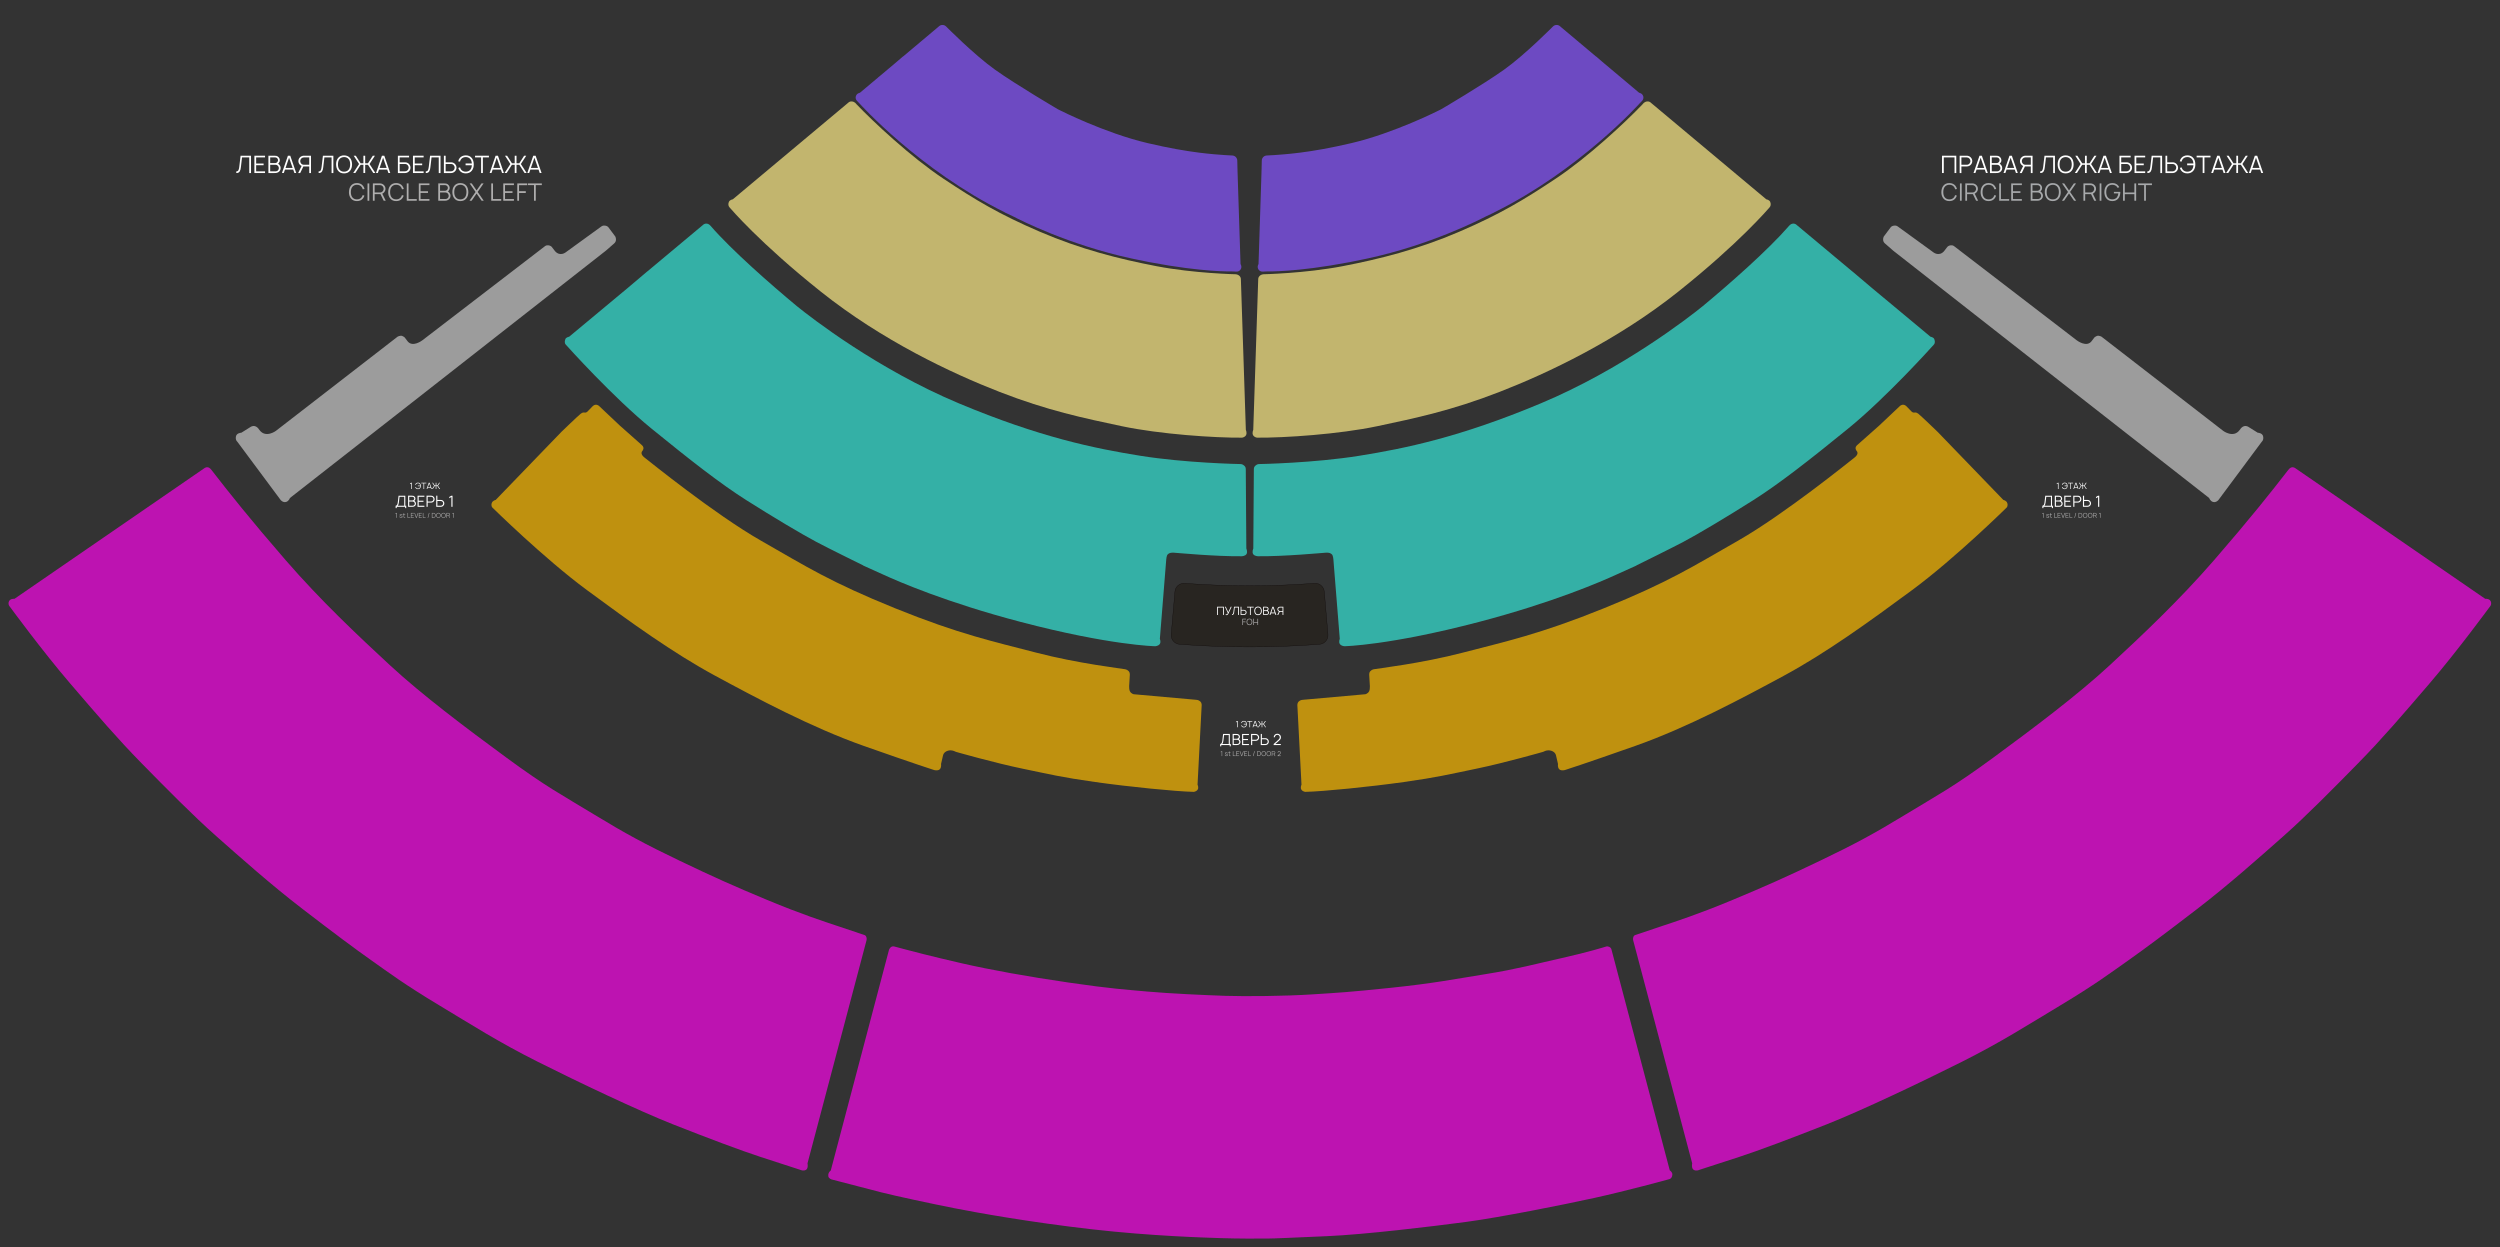 <?xml version="1.0" encoding="utf-8"?>
<!-- Generator: Adobe Illustrator 16.0.0, SVG Export Plug-In . SVG Version: 6.00 Build 0)  -->
<!--DOCTYPE svg PUBLIC "-//W3C//DTD SVG 1.1//EN" "http://www.w3.org/Graphics/SVG/1.1/DTD/svg11.dtd"-->
<svg version="1.1" id="Layer_3" xmlns="http://www.w3.org/2000/svg" xmlns:xlink="http://www.w3.org/1999/xlink" x="0px" y="0px"
	 width="3878.375px" height="1935.058px" viewBox="-362.113 0 3878.375 1935.058"
	 enable-background="new -362.113 0 3878.375 1935.058" xml:space="preserve">
	 
<rect x="-362.113" y="0" width="3878.375" height="1935.058" fill="#333333" stroke="none"/>
	 
<style type="text/css">
	<![CDATA[
	@font-face { font-family:"Arial";font-variant:normal;font-style:normal;font-weight:normal;src:url("#FontID0") format(svg)}
	.fil0 {fill:#8655FF; fill-opacity:0.3;}
	.opa03 {fill-opacity:0.7;}
	.fil1 {fill:#000000;}
	.fil2 {fill:#efbe00; fill-opacity:0.4;}
	.seatSel {fill:#FF6600}
	.seatOcup {fill:#FFAAAA}
	.fnt0 {font-weight:normal;font-size:100px;font-family:'Arial'}
	.fnt1 {font-weight:normal;font-size:215.155px;font-family:'Arial'}
	]]>
</style>	 


<!--  ###################  -->

	<path id="zone1" class="opa03" fill="#8655FF" d="M1589.652,410.993l0.645-1.438l0.23-6.807l3.375-103.9l1.164-36.685l0.303-13.13
		c0.098-4.144,3.416-7.567,7.553-7.796l11.92-0.66c14.686-1.147,53.219-2.911,119.73-18.584s135.807-50.854,136.109-51.008
		l3.381-1.718l0.004-0.002c0,0,64.822-38.112,97.297-61.279c32.471-23.167,75.752-66.951,75.752-66.951
		c1.506-1.497,3.508-2.32,5.639-2.32c1.916,0,3.77,0.687,5.213,1.932l2.896,2.491l52.279,43.936
		c0.512,0.273,0.992,0.598,1.438,0.979l9.229,7.981l26.189,22.007l2.391,1.925l0.029,0.109l28.303,23.784l1.502,0.467
		c2.457,0.764,4.307,2.707,4.947,5.204c0.643,2.499-0.047,5.098-1.84,6.949l-4.287,4.431c-0.035,0.04-92.213,102.759-224.434,168.22
		c-0.393,0.292-0.813,0.551-1.268,0.767l-12.77,6.041c-9.979,5.229-86.086,44.106-183.391,65.104
		c-8.521,1.84-16.703,3.507-24.553,5.024l-3.441,0.708c-0.291,0.061-0.588,0.097-0.885,0.119
		c-82.182,15.563-125.734,14.125-125.764,14.123l-7.842,0.352l-0.328,0.008c-2.441,0-4.717-1.206-6.094-3.231
		C1588.828,416.011,1588.599,413.336,1589.652,410.993z"/>
	<path id="zone2" class="opa03" fill="#8655FF" d="M1563.053,410.993l-0.646-1.438l-0.229-6.807l-3.376-103.9l-1.164-36.685l-0.304-13.13
		c-0.099-4.144-3.414-7.567-7.553-7.796l-11.921-0.66c-14.683-1.147-53.215-2.911-119.727-18.584
		c-66.514-15.673-135.809-50.854-136.109-51.008l-3.382-1.718l-0.003-0.002c0,0-64.825-38.112-97.296-61.279
		c-32.473-23.167-75.754-66.951-75.754-66.951c-1.506-1.497-3.508-2.32-5.639-2.32c-1.916,0-3.768,0.687-5.213,1.932l-2.896,2.491
		l-52.282,43.936c-0.509,0.273-0.992,0.598-1.436,0.979l-9.229,7.981l-26.188,22.007l-2.392,1.925l-0.03,0.109l-28.303,23.784
		l-1.501,0.467c-2.456,0.764-4.306,2.707-4.947,5.204c-0.641,2.499,0.048,5.098,1.841,6.949l4.285,4.431
		c0.035,0.04,92.215,102.759,224.434,168.22c0.392,0.292,0.813,0.551,1.266,0.767l12.772,6.041
		c9.976,5.229,86.087,44.106,183.388,65.104c8.523,1.84,16.706,3.507,24.554,5.024l3.442,0.708c0.291,0.061,0.587,0.097,0.884,0.119
		c82.182,15.563,125.735,14.125,125.763,14.123l7.841,0.352l0.33,0.008c2.44,0,4.716-1.206,6.094-3.231
		C1563.874,416.011,1564.108,413.336,1563.053,410.993z"/>
	<path id="zone3" class="opa03" fill="#FFED88" enable-background="new    " d="M2186.361,161.477c0,0,2.094-3.368,6.24-4.011
		c4.145-0.644,6.096,1.692,6.096,1.692l179.377,150.086c0,0,4.729,0.58,6.139,4.204s0.498,6.476-1.104,8.251
		c-1.605,1.775-46.688,55.1-141.793,130.861c-95.107,75.762-202.332,126.321-277.057,155.375
		c-74.721,29.054-130.457,40.681-189.588,53.199c-59.133,12.521-144.52,18.224-186.604,17.824c0,0-4.369-0.389-6.24-3.889
		c-1.871-3.5,0.285-8.085,0.285-8.085l7.719-234.244c0,0-0.074-2.463,2.109-4.691c2.182-2.229,5.559-2.566,5.559-2.566
		s65.061-1.359,123.053-12.512c57.994-11.15,117.771-26.24,181.047-53.445c63.273-27.205,99.781-49.13,149.943-82.5
		C2101.707,243.656,2160.017,189.131,2186.361,161.477z"/>
	<path id="zone4" class="opa03" fill="#FFED88" enable-background="new    " d="M966.385,161.477c0,0-2.096-3.368-6.24-4.011
		c-4.146-0.643-6.098,1.692-6.098,1.692L774.67,309.244c0,0-4.729,0.58-6.139,4.204s-0.498,6.476,1.106,8.251
		c1.604,1.775,46.684,55.1,141.792,130.861c95.106,75.762,202.333,126.321,277.054,155.375
		c74.721,29.053,130.457,40.681,189.589,53.199c59.132,12.52,144.522,18.224,186.604,17.824c0,0,4.368-0.389,6.238-3.889
		c1.871-3.5-0.284-8.085-0.284-8.085l-7.72-234.244c0,0,0.074-2.463-2.107-4.691c-2.185-2.229-5.561-2.566-5.561-2.566
		s-65.058-1.359-123.053-12.512c-57.995-11.15-117.771-26.24-181.045-53.445c-63.275-27.205-99.783-49.13-149.946-82.5
		S992.728,189.131,966.385,161.477z"/>
	<path id="zone5" class="opa03" fill="#36E6D7" d="M1582.199,850.935l0.85-122.784c0,0-0.15-3.337,1.707-5.084s3.844-3.105,6.232-3.133
		c2.389-0.026,85.385-1.613,155.676-12.865c70.289-11.252,155.691-28.582,281.74-81.417s229.162-132.913,251.203-150.831
		c40.248-33.396,101.098-86.749,133.809-124.535c0,0,2.297-2.827,5.293-3.333c2.996-0.507,5.367,1.125,5.367,1.125l87.443,73.064
		l0.037-0.053l7.988,6.758l0.002,0.001l0,0l22.883,19.357l0,0l90.332,75.187c0,0,4.871,0.785,5.863,3.727
		c0.992,2.938,1.74,5.876-0.867,8.745c-2.609,2.87-72.738,81.161-132.896,130.149c-60.154,48.989-106.896,85.51-147.117,110.993
		c-40.221,25.484-86.246,52.982-108.643,64.764c-19.576,10.299-62.258,31.334-72.697,36.467l0.246,0.088l-30.957,13.969v-0.002
		c-23.512,10.813-97.959,43.23-213.535,73.561c-138.951,36.465-208.527,37.674-208.527,37.674s-4.783-0.182-7.104-3.381
		c-2.32-3.201-0.166-7.918-0.166-7.918l-9.914-123.311c0,0-0.451-6.021-2.182-7.727c-1.729-1.707-3.867-3.109-9.268-2.811
		c-5.402,0.301-64.297,5.963-105.461,5.549c0,0-5.555-0.043-7.609-3.41C1579.872,856.152,1582.199,850.935,1582.199,850.935z"/>	
	<path id="zone6" class="opa03" fill="#36E6D7" d="M1571.379,850.935l-0.85-122.784c0,0,0.15-3.337-1.707-5.084s-3.844-3.105-6.232-3.133
		c-2.39-0.026-85.386-1.613-155.676-12.865s-155.691-28.582-281.74-81.417c-126.05-52.835-229.162-132.913-251.203-150.831
		c-40.249-33.396-101.099-86.749-133.809-124.535c0,0-2.297-2.827-5.293-3.333c-2.996-0.507-5.367,1.125-5.367,1.125l-87.444,73.064
		l-0.036-0.053l-7.989,6.758l-0.002,0.001l0,0l-22.882,19.357l0,0l-90.332,75.187c0,0-4.871,0.785-5.863,3.727
		c-0.992,2.938-1.74,5.876,0.867,8.745c2.608,2.87,72.738,81.161,132.896,130.149c60.154,48.989,106.897,85.51,147.117,110.993
		c40.222,25.484,86.247,52.982,108.644,64.764c19.575,10.299,62.257,31.334,72.696,36.467l-0.247,0.088l30.958,13.969l0-0.002
		c23.512,10.813,97.96,43.23,213.536,73.561c138.952,36.465,208.527,37.674,208.527,37.674s4.783-0.182,7.104-3.381
		c2.32-3.201,0.166-7.918,0.166-7.918l9.913-123.311c0,0,0.451-6.021,2.182-7.727c1.729-1.707,3.868-3.109,9.269-2.811
		c5.401,0.301,64.297,5.963,105.46,5.549c0,0,5.556-0.043,7.61-3.41S1571.379,850.935,1571.379,850.935z"/>
	<path id="zone9" class="opa03" fill="#FBBA00" enable-background="new    " d="M2518.082,699.385c0,0-3.975-4.479,0.777-8.737
		c5.75-5.151,34.297-30.411,34.297-30.411l31.564-29.798c0,0,5.271-5.819,10.9,0c5.627,5.819,7.645,7.904,7.645,7.904
		s1.455,1.68,3.592,1.732c2.139,0.053,3.229-1.008,6.846,1.655c3.617,2.662,30.029,28.166,30.029,28.166l102.064,105.705
		c0,0,4.744,0.744,6.111,4.984c1.365,4.236-0.854,6.652-0.854,6.652s-79.941,78.818-146.971,128.287
		c-67.023,49.471-133.338,97.365-198.432,132.582c-65.094,35.215-150.154,80.564-230.559,108.932
		c-80.406,28.363-109.252,37.48-109.252,37.48s-5.617,1.828-8.781-0.936s-2.166-8.305-2.166-8.305l-3.123-13.469
		c0,0-0.734-5.014-7.242-7.127s-12.428,1.6-12.428,1.6s-60.018,17.189-103.732,26.197c-43.713,9.01-59.418,13.195-112.633,20.705
		s-124.807,14.621-152.697,15.254c0,0-3.645-0.057-6.082-3.213c-2.436-3.156,0-7.871,0-7.871l-6.438-123.766
		c0,0,0.123-3.574,1.988-5.156c1.867-1.582,3.283-2.584,6.875-2.826c3.596-0.242,96.641-8.613,96.641-8.613s3.816-0.805,5.832-4.549
		c2.016-3.742,0.914-12.668,0.914-12.668l-0.773-13.111c0,0-0.119-3.619,1.658-5.326c1.779-1.707,2.662-2.361,5.482-3.098
		c2.822-0.734,73.496-8.891,138.25-25.813s119.146-28.383,219.268-68.996s136.129-63.809,207.959-104.877
		c71.828-41.068,173.963-123.875,179.967-128.465C2519.836,706.073,2520.713,702.303,2518.082,699.385z"/>
	<path id="zone10" class="opa03" fill="#FBBA00" enable-background="new    " d="M634.565,699.385c0,0,3.975-4.479-0.777-8.737
		c-5.75-5.151-34.297-30.411-34.297-30.411l-31.563-29.798c0,0-5.274-5.819-10.902,0s-7.644,7.904-7.644,7.904
		s-1.455,1.68-3.594,1.732c-2.137,0.053-3.228-1.008-6.845,1.655c-3.617,2.662-30.03,28.166-30.03,28.166L406.85,775.601
		c0,0-4.744,0.744-6.11,4.984c-1.365,4.236,0.854,6.652,0.854,6.652s79.939,78.818,146.967,128.287
		c67.027,49.471,133.338,97.365,198.431,132.582c65.093,35.215,150.154,80.564,230.56,108.932
		c80.404,28.363,109.253,37.48,109.253,37.48s5.618,1.828,8.779-0.936c3.163-2.764,2.167-8.305,2.167-8.305l3.123-13.469
		c0,0,0.733-5.014,7.241-7.127s12.427,1.6,12.427,1.6s60.02,17.189,103.733,26.197c43.715,9.01,59.418,13.195,112.633,20.705
		c53.216,7.51,124.809,14.621,152.698,15.254c0,0,3.646-0.057,6.081-3.213s0-7.871,0-7.871l6.442-123.766
		c0,0-0.125-3.574-1.992-5.156s-3.283-2.584-6.875-2.826s-96.637-8.613-96.637-8.613s-3.819-0.805-5.833-4.549
		c-2.016-3.742-0.913-12.668-0.913-12.668l0.771-13.111c0,0,0.121-3.619-1.657-5.326s-2.66-2.361-5.483-3.098
		c-2.823-0.734-73.495-8.891-138.25-25.813s-119.146-28.383-219.267-68.996c-100.119-40.613-136.13-63.809-207.959-104.877
		c-71.827-41.068-173.963-123.875-179.967-128.465C632.811,706.073,631.935,702.303,634.565,699.385z"/>
	<path id="zone11" class="opa03" fill="#C9C9C9" enable-background="new    " d="M2562.097,377.67c0,0-2.477-1.954-2.801-5.043
		c-0.322-3.089,0.98-5.661,0.98-5.661l10.895-14.587c0,0,1.582-2.043,5.307-2.435c3.721-0.392,5.631,1.491,5.631,1.491
		l55.432,40.221c0,0,8.516,6.61,16.127-1.848l5.365-6.965c0,0,1.754-1.896,4.965-2.292c3.211-0.396,5.055,1.085,5.055,1.085
		l190.395,146.152c0,0,15.91,12.457,23.795,0.745l3.777-4.986c0,0,1.535-1.495,4.154-2.442c2.617-0.949,6.682,1.041,6.682,1.041
		l189.082,146.332c0,0,15.799,11.736,25.432-1.396l2.061-2.771c0,0,2.033-2.394,4.947-3.231c2.916-0.84,6.018,0.796,6.018,0.796
		l15.014,9.406c0,0,7.416,0.205,8.443,5.914c1.025,5.709-2.109,7.98-2.109,7.98l-67.402,90.662c0,0-3.543,4.145-8.127,2.896
		c-4.584-1.246-6.119-6.15-6.119-6.15l-210.02-164.25l-280.055-219.389L2562.097,377.67z"/>
	<path id="zone12" class="opa03" fill="#C9C9C9" enable-background="new    " d="M590.652,377.67c0,0,2.473-1.954,2.797-5.043
		s-0.979-5.661-0.979-5.661l-10.896-14.587c0,0-1.582-2.043-5.302-2.435s-5.631,1.491-5.631,1.491l-55.435,40.221
		c0,0-8.514,6.61-16.125-1.848l-5.364-6.965c0,0-1.757-1.896-4.967-2.292c-3.21-0.396-5.054,1.085-5.054,1.085L293.302,527.79
		c0,0-15.91,12.457-23.794,0.744l-3.778-4.985c0,0-1.536-1.495-4.154-2.442c-2.618-0.948-6.682,1.041-6.682,1.041L65.812,668.478
		c0,0-15.799,11.737-25.431-1.396l-2.06-2.771c0,0-2.035-2.393-4.949-3.23c-2.915-0.84-6.015,0.796-6.015,0.796l-15.014,9.406
		c0,0-7.416,0.205-8.443,5.914c-1.026,5.709,2.109,7.98,2.109,7.98l67.401,90.661c0,0,3.544,4.145,8.128,2.898
		c4.584-1.248,6.119-6.152,6.119-6.152l210.02-164.25l280.057-219.388L590.652,377.67z"/>
		
	<path id="zone13" class="opa03" fill="#F906E7" d="M3187.599,729.244c0,0,2.525-3.816,5.92-4.316c3.393-0.5,6.311,2.158,6.311,2.158
		l293.457,201.857c0,0,7.898-0.861,9.158,5.604c0.635,3.84-0.973,5.406-2.5,7.406c-1.525,2-49.82,67.986-92.889,118.189
		c-43.07,50.203-73.195,85.492-110.773,123.785c-37.576,38.291-79.77,81.201-116.336,113.521
		c-36.564,32.322-84.334,74.928-133.584,112.74c-49.25,37.811-79.551,60.486-106.543,79.529s-51.828,37.689-104.979,69.6
		s-91.551,56.813-153.199,87.793c-63.045,31.682-156.344,75.979-209.814,97.098c-53.469,21.119-106.197,40.941-135.828,50.564
		s-61.957,20.121-61.957,20.121s-4.428,2.299-8.529,0c-4.1-2.299-2.461-10.186-2.461-10.186l-91.424-345.51c0,0-0.785-2.455,0-5.154
		s2.658-3.322,2.658-3.322s22.494-7.668,41.824-14.064c19.33-6.398,56.414-18.385,109.295-40.432
		c52.881-22.049,82.887-35.459,136.197-61.004c53.309-25.545,83.549-41.807,133.406-72.193
		c49.859-30.389,72.236-41.457,135.441-87.883c63.207-46.424,130.479-96.988,180.168-142.947
		c49.688-45.959,107.25-100.023,162.166-163.32C3127.699,805.58,3161.037,763.56,3187.599,729.244z"/>
	
	<path id="zone14" class="opa03" fill="#F906E7" d="M2128.599,1468.691c0,0,2.471-1.244,5.719,0.176c2.428,1.063,3.291,3.299,3.291,3.299
		l90.686,343.502c0,0,4.24,2.506,3.992,6.758c-0.25,4.252-2.594,6.188-4.293,6.732c-1.701,0.543-68.525,18.674-116.229,29.143
		c-47.703,10.471-146.072,30.189-199.643,37.34c-53.568,7.15-157.158,19.557-215.482,22.074
		c-58.324,2.516-77.479,3.549-93.311,3.715c-15.834,0.166-46.488,0.148-71.169-0.662c-24.682-0.811-106.948-3.096-200.473-13.717
		c-93.525-10.623-176.893-25.521-213.281-32.709s-91.196-18.959-113.728-24.689c-22.531-5.729-76.613-19.906-76.613-19.906
		s-4.72-1.301-5.187-5.121c-0.467-3.822,0.932-6.529,3.826-8.77l90.384-342.516c0,0,1.024-2.578,2.955-4.025
		c1.931-1.449,3.729-1.363,5.476-0.898c1.747,0.463,12.294,3.164,17.281,4.588s40.203,10.666,86.282,21.213
		c46.08,10.545,102.163,20.656,167.371,30.184c65.208,9.529,89.016,10.863,121.696,13.863c32.68,2.998,90.396,5.596,120.954,6.631
		c30.558,1.035,91.927,0.479,134.089-2.23c42.16-2.709,55.693-3.287,122.582-10.262c66.887-6.973,98.109-13.41,147.248-21.275
		s77.01-15.754,118.324-24.977C2102.662,1476.929,2128.599,1468.691,2128.599,1468.691z"/>
		
	<path id="zone15" class="opa03" fill="#F906E7" d="M-33.911,729.244c0,0-2.525-3.816-5.919-4.316s-6.312,2.158-6.312,2.158l-293.457,201.857
		c0,0-7.897-0.861-9.157,5.604c-0.635,3.84,0.973,5.406,2.499,7.406s49.82,67.986,92.89,118.189s73.195,85.492,110.772,123.785
		c37.577,38.291,79.771,81.201,116.336,113.521c36.565,32.322,84.334,74.928,133.584,112.74
		c49.25,37.811,79.551,60.486,106.543,79.529s51.828,37.689,104.979,69.6s91.552,56.813,153.199,87.793
		c63.045,31.682,156.345,75.979,209.814,97.098s106.198,40.941,135.829,50.564s61.956,20.121,61.956,20.121s4.429,2.299,8.529,0
		s2.461-10.186,2.461-10.186l91.425-345.51c0,0,0.785-2.455,0-5.154s-2.659-3.322-2.659-3.322s-22.493-7.668-41.823-14.064
		c-19.33-6.398-56.415-18.385-109.296-40.432c-52.881-22.049-82.887-35.459-136.196-61.004s-83.549-41.807-133.407-72.193
		c-49.858-30.389-72.235-41.457-135.441-87.883c-63.206-46.424-130.479-96.988-180.167-142.947S135.819,932.176,80.904,868.879
		C25.989,805.58-7.349,763.56-33.911,729.244z"/>

<g>
	<path fill="#282521" d="M1698.004,984.197l-5.703-66.389c-0.66-7.693-7.383-13.453-15.08-12.873
		c-33.293,2.512-66.932,3.803-100.866,3.803c-33.863,0-67.427-1.285-100.649-3.787c-7.692-0.58-14.408,5.172-15.076,12.859
		l-5.77,66.385c-0.683,7.846,5.188,14.721,13.042,15.314c35.797,2.713,71.962,4.104,108.453,4.104
		c36.543,0,72.76-1.396,108.608-4.115C1692.81,998.904,1698.679,992.039,1698.004,984.197"/>
	<path fill="none" stroke="#0D0706" stroke-width="0.5" stroke-miterlimit="10" d="M1698.004,984.197l-5.703-66.389
		c-0.66-7.693-7.383-13.453-15.08-12.873c-33.293,2.512-66.932,3.803-100.866,3.803c-33.863,0-67.427-1.285-100.649-3.787
		c-7.692-0.58-14.408,5.172-15.076,12.859l-5.77,66.385c-0.683,7.846,5.188,14.721,13.042,15.314
		c35.797,2.713,71.962,4.104,108.453,4.104c36.543,0,72.76-1.396,108.608-4.115C1692.81,998.904,1698.679,992.039,1698.004,984.197z
		"/>

	<path fill="#FFFFFF" d="M1536.554,941.269v12.757h-1.293V942.51h-7.92v11.517h-1.293v-12.757H1536.554z"/>
	<path fill="#FFFFFF" d="M1547.238,941.269h1.364l-4.961,10.684c-0.508,1.04-1.069,1.719-1.684,2.038
		c-0.401,0.2-0.862,0.301-1.382,0.301c-0.414,0-0.868-0.089-1.364-0.266l0.443-1.134c0.342,0.13,0.649,0.194,0.921,0.194
		c0.331,0,0.614-0.059,0.851-0.177c0.39-0.213,0.821-0.809,1.293-1.789l-4.571-9.852h1.347l3.862,8.451L1547.238,941.269z"/>
	<path fill="#FFFFFF" d="M1559.994,941.269v12.757h-1.311V942.51h-5.298l-0.85,7.229c-0.071,0.674-0.168,1.247-0.292,1.719
		c-0.124,0.473-0.31,0.922-0.558,1.347c-0.248,0.426-0.584,0.741-1.01,0.948s-0.939,0.298-1.542,0.274v-1.205
		c0.744-0.012,1.261-0.277,1.55-0.797c0.289-0.52,0.505-1.358,0.646-2.517l0.975-8.238H1559.994z"/>
	<path fill="#FFFFFF" d="M1570.802,947.523c0.638,0.757,0.957,1.607,0.957,2.552c0,1.027-0.36,1.92-1.081,2.676
		c-0.438,0.484-0.957,0.826-1.56,1.027c-0.437,0.166-0.88,0.248-1.329,0.248h-5.315v-12.757h1.293v4.854h4.022
		c0.579,0,1.137,0.124,1.674,0.372S1570.448,947.087,1570.802,947.523z M1570.412,950.075c0.012-0.614-0.195-1.188-0.62-1.719
		c-0.531-0.661-1.205-0.992-2.02-0.992h-4.004v5.404h4.004c0.732,0,1.352-0.266,1.86-0.798
		C1570.129,951.451,1570.389,950.819,1570.412,950.075z"/>
	<path fill="#FFFFFF" d="M1582.745,941.269v1.24h-4.466v11.517h-1.293V942.51h-4.465v-1.24H1582.745z"/>
	<path fill="#FFFFFF" d="M1589.566,954.292c-1.973,0-3.467-0.679-4.483-2.037c-0.909-1.17-1.376-2.705-1.399-4.607
		c0-1.878,0.467-3.413,1.399-4.606c0.508-0.673,1.158-1.184,1.949-1.532s1.636-0.511,2.534-0.487c1.96,0.023,3.461,0.697,4.5,2.02
		c0.874,1.122,1.335,2.658,1.382,4.606c0,1.879-0.46,3.414-1.382,4.607C1593.004,953.613,1591.503,954.292,1589.566,954.292z
		 M1589.566,953.034c0.696,0,1.349-0.133,1.958-0.398c0.607-0.266,1.101-0.658,1.479-1.179c0.685-0.897,1.039-2.167,1.063-3.81
		c0-1.618-0.354-2.882-1.063-3.791c-0.379-0.52-0.875-0.919-1.489-1.196s-1.264-0.41-1.948-0.398
		c-0.697,0.012-1.353,0.153-1.967,0.425c-0.614,0.272-1.104,0.662-1.471,1.17c-0.686,0.862-1.04,2.126-1.063,3.791
		c0,1.631,0.354,2.9,1.063,3.81c0.366,0.521,0.859,0.916,1.479,1.188S1588.881,953.046,1589.566,953.034z"/>
	<path fill="#FFFFFF" d="M1605.76,948.25c0.52,0.65,0.762,1.395,0.727,2.232c-0.035,0.851-0.308,1.571-0.815,2.162
		s-1.14,0.992-1.896,1.205c-0.39,0.118-0.986,0.177-1.789,0.177h-4.536v-12.757h4.306c0.814,0,1.353,0.041,1.612,0.124
		c0.696,0.188,1.27,0.562,1.719,1.116c0.46,0.508,0.72,1.169,0.779,1.984c0.047,0.721-0.177,1.399-0.673,2.037
		c-0.178,0.248-0.379,0.467-0.603,0.656C1605.051,947.447,1605.441,947.802,1605.76,948.25z M1602.358,942.51h-3.597v4.199h3.597
		c0.307,0,0.626-0.083,0.956-0.248c0.331-0.165,0.597-0.384,0.798-0.655c0.283-0.426,0.419-0.862,0.407-1.312
		c0-0.496-0.183-0.939-0.549-1.329C1603.545,942.728,1603.008,942.51,1602.358,942.51z M1604.502,952.024
		c0.425-0.449,0.638-0.963,0.638-1.542c0-0.59-0.171-1.109-0.514-1.559c-0.213-0.308-0.499-0.547-0.859-0.718
		s-0.724-0.257-1.09-0.257h-3.915v4.819h3.207c0.496,0,0.844-0.006,1.045-0.018s0.445-0.074,0.735-0.187
		C1604.038,952.452,1604.289,952.272,1604.502,952.024z"/>
	<path fill="#FFFFFF" d="M1616.586,954.026l-0.868-2.516h-6.06l-0.868,2.516h-1.364l4.394-12.757h1.736l4.395,12.757H1616.586z
		 M1610.083,950.288h5.209l-2.622-7.548L1610.083,950.288z"/>
	<path fill="#FFFFFF" d="M1628.829,941.269v12.757h-1.293v-4.854h-4.022c-0.13,0-0.225-0.006-0.283-0.018l-2.356,4.872h-1.506
		l2.533-5.209c-0.531-0.225-0.998-0.573-1.399-1.046c-0.638-0.755-0.957-1.605-0.957-2.551c0-1.027,0.36-1.92,1.081-2.676
		c0.437-0.484,0.956-0.826,1.559-1.027c0.438-0.165,0.88-0.248,1.329-0.248H1628.829z M1627.536,947.931v-5.404h-4.005
		c-0.732,0-1.353,0.266-1.86,0.797c-0.496,0.521-0.756,1.152-0.779,1.896c-0.012,0.614,0.194,1.187,0.62,1.719
		c0.531,0.661,1.205,0.992,2.02,0.992H1627.536z"/>
	<path fill="#AFAEAE" d="M1570.857,960.864h-4.604v3.386h3.792v1.002h-3.792v4.374h-0.989v-9.75h5.593V960.864z"/>
	<path fill="#AFAEAE" d="M1576.206,969.829c-1.508,0-2.65-0.519-3.426-1.558c-0.695-0.894-1.052-2.066-1.069-3.521
		c0-1.436,0.356-2.608,1.069-3.521c0.388-0.515,0.885-0.905,1.49-1.172c0.605-0.266,1.25-0.391,1.937-0.372
		c1.499,0.019,2.646,0.532,3.439,1.544c0.668,0.857,1.021,2.031,1.057,3.521c0,1.436-0.353,2.609-1.057,3.521
		C1578.833,969.31,1577.686,969.829,1576.206,969.829z M1576.206,968.867c0.533,0,1.031-0.102,1.497-0.305
		c0.465-0.203,0.841-0.503,1.13-0.9c0.523-0.686,0.794-1.656,0.813-2.911c0-1.236-0.271-2.202-0.813-2.897
		c-0.289-0.397-0.668-0.702-1.137-0.914c-0.47-0.213-0.966-0.314-1.49-0.305c-0.533,0.009-1.034,0.117-1.503,0.324
		c-0.47,0.208-0.844,0.506-1.124,0.895c-0.524,0.658-0.794,1.625-0.813,2.897c0,1.246,0.271,2.217,0.813,2.911
		c0.28,0.397,0.657,0.7,1.13,0.907C1575.183,968.777,1575.682,968.877,1576.206,968.867z"/>
	<path fill="#AFAEAE" d="M1588.61,959.876h1.002v9.75h-1.002v-3.697h-5.39v3.697h-0.988v-9.75h0.988v5.105h5.39V959.876z"/>
</g>
<g>
	<path fill="#FFFFFF" d="M1557.114,1118.531h1.002v9.75h-1.002v-8.64l-1.842,1.11v-1.124L1557.114,1118.531z"/>
	<path fill="#FFFFFF" d="M1572.091,1123.406c0.018,1.417-0.338,2.591-1.07,3.521c-0.821,1.039-1.963,1.558-3.426,1.558
		c-1.481,0-2.627-0.519-3.439-1.558c-0.361-0.469-0.619-0.983-0.772-1.543l0.988-0.285c0.126,0.452,0.32,0.862,0.583,1.232
		c0.298,0.389,0.682,0.687,1.151,0.894c0.469,0.208,0.966,0.308,1.49,0.298c0.523,0,1.02-0.102,1.49-0.305
		c0.469-0.203,0.848-0.498,1.137-0.887c0.46-0.604,0.722-1.412,0.786-2.424h-3.521v-1.002h3.521
		c-0.063-1.002-0.325-1.806-0.786-2.41c-0.289-0.389-0.668-0.688-1.137-0.9c-0.47-0.213-0.966-0.314-1.49-0.305
		c-1.156,0.018-2.036,0.419-2.641,1.205c-0.289,0.379-0.492,0.83-0.609,1.354l-1.029-0.162c0.153-0.668,0.434-1.269,0.84-1.801
		c0.388-0.506,0.882-0.892,1.482-1.158c0.601-0.266,1.253-0.399,1.957-0.399c1.49,0,2.631,0.52,3.426,1.558
		C1571.716,1120.779,1572.073,1121.953,1572.091,1123.406z"/>
	<path fill="#FFFFFF" d="M1580.622,1118.531v0.948h-3.412v8.802h-0.989v-8.802h-3.413v-0.948H1580.622z"/>
	<path fill="#FFFFFF" d="M1588.029,1128.281l-0.663-1.923h-4.632l-0.663,1.923h-1.042l3.357-9.75h1.327l3.358,9.75H1588.029z
		 M1583.06,1125.424h3.98l-2.004-5.769L1583.06,1125.424z"/>
	<path fill="#FFFFFF" d="M1589.411,1128.281l3.29-5.078l-3.033-4.672h1.191l2.723,4.252h1.57v-4.252h1.002v4.252h1.571l2.722-4.252
		h1.191l-3.033,4.672l3.291,5.078h-1.191l-2.979-4.645h-1.571v4.645h-1.002v-4.645h-1.57l-2.979,4.645H1589.411z"/>
	<path fill="#FFFFFF" d="M1545.796,1154.204h1.438v3.665h-1.677v-1.988h-13.082v1.988h-1.677v-3.665
		c1.821,0,2.938-1.765,3.354-5.295l1.198-10.278h10.446V1154.204z M1544.119,1154.204v-13.896h-7.259l-1.03,8.793
		c-0.272,2.443-0.887,4.145-1.845,5.104H1544.119z"/>
	<path fill="#FFFFFF" d="M1561.345,1148.07c0.703,0.879,1.03,1.885,0.982,3.019c-0.048,1.15-0.416,2.125-1.102,2.923
		c-0.687,0.799-1.542,1.342-2.564,1.63c-0.527,0.159-1.333,0.239-2.419,0.239h-6.133v-17.25h5.822c1.102,0,1.829,0.056,2.18,0.168
		c0.942,0.256,1.717,0.759,2.324,1.509c0.623,0.688,0.974,1.582,1.054,2.684c0.064,0.975-0.239,1.893-0.91,2.755
		c-0.24,0.336-0.511,0.632-0.814,0.887C1560.387,1146.984,1560.914,1147.464,1561.345,1148.07z M1556.745,1140.307h-4.863v5.679
		h4.863c0.415,0,0.847-0.112,1.294-0.336c0.447-0.224,0.806-0.519,1.078-0.886c0.383-0.575,0.566-1.166,0.551-1.773
		c0-0.671-0.248-1.27-0.743-1.797C1558.351,1140.603,1557.624,1140.307,1556.745,1140.307z M1559.644,1153.174
		c0.575-0.607,0.863-1.302,0.863-2.085c0-0.798-0.232-1.501-0.695-2.108c-0.288-0.415-0.675-0.738-1.162-0.97
		c-0.487-0.231-0.979-0.348-1.474-0.348h-5.294v6.517h4.336c0.671,0,1.142-0.008,1.414-0.023c0.271-0.017,0.603-0.1,0.994-0.252
		C1559.017,1153.753,1559.357,1153.509,1559.644,1153.174z"/>
	<path fill="#FFFFFF" d="M1575.408,1140.307h-8.864v6.109h7.427v1.678h-7.427v6.109h8.864v1.677h-10.613v-17.25h10.613V1140.307z"/>
	<path fill="#FFFFFF" d="M1589.855,1140.355c0.975,1.022,1.462,2.229,1.462,3.618c0,1.278-0.432,2.428-1.294,3.45
		c-0.479,0.591-1.082,1.054-1.809,1.39c-0.727,0.335-1.482,0.503-2.264,0.503h-5.439v6.564h-1.749v-17.25h7.188
		c0.605,0,1.205,0.112,1.797,0.335C1588.562,1139.238,1589.264,1139.701,1589.855,1140.355z M1588.658,1146.298
		c0.574-0.719,0.854-1.493,0.838-2.324c-0.031-1.006-0.383-1.86-1.054-2.563c-0.687-0.719-1.526-1.078-2.516-1.078h-5.415v7.308
		h5.415C1587.029,1147.639,1587.939,1147.192,1588.658,1146.298z"/>
	<path fill="#FFFFFF" d="M1605.045,1147.088c0.862,1.022,1.294,2.173,1.294,3.45c0,1.39-0.487,2.596-1.462,3.618
		c-0.591,0.654-1.293,1.118-2.107,1.39c-0.592,0.224-1.191,0.335-1.797,0.335h-7.188v-17.25h1.748v6.564h5.439
		c0.781,0,1.537,0.168,2.264,0.503C1603.963,1146.034,1604.566,1146.497,1605.045,1147.088z M1604.517,1150.538
		c0.016-0.83-0.264-1.605-0.838-2.324c-0.719-0.894-1.629-1.342-2.731-1.342h-5.415v7.308h5.415c0.989,0,1.829-0.359,2.516-1.078
		C1604.135,1152.399,1604.486,1151.544,1604.517,1150.538z"/>
	<path fill="#FFFFFF" d="M1613.91,1143.758c-0.017-0.814,0.15-1.593,0.502-2.336c0.352-0.742,0.831-1.369,1.438-1.881
		c0.99-0.846,2.213-1.27,3.666-1.27c1.533,0,2.795,0.495,3.785,1.485c1.166,1.086,1.749,2.428,1.749,4.025
		c0,1.038-0.188,1.921-0.563,2.647c-0.376,0.727-1.003,1.473-1.881,2.239l-6.109,5.511h8.338v1.701h-11.069l0.023-1.701l7.812-6.972
		c1.102-0.958,1.652-2.108,1.652-3.45c0-1.134-0.423-2.076-1.27-2.827c-0.687-0.639-1.525-0.958-2.516-0.958
		c-0.91,0-1.717,0.287-2.42,0.862c-0.91,0.783-1.365,1.757-1.365,2.923H1613.91z"/>
	<path fill="#AFAEAE" d="M1533.134,1165.381h0.771v7.5h-0.771v-6.646l-1.417,0.854v-0.864L1533.134,1165.381z"/>
	<path fill="#AFAEAE" d="M1542.676,1168.724l-0.74,0.188c-0.146-0.417-0.396-0.715-0.75-0.896c-0.25-0.146-0.545-0.219-0.885-0.219
		c-0.306-0.007-0.594,0.045-0.865,0.156c-0.326,0.159-0.489,0.378-0.489,0.656c0,0.222,0.086,0.396,0.26,0.521
		c0.132,0.104,0.354,0.201,0.667,0.292c0.097,0.027,0.479,0.132,1.146,0.313c0.451,0.118,0.813,0.288,1.083,0.51
		c0.389,0.306,0.583,0.688,0.583,1.146c0,0.243-0.064,0.482-0.192,0.719c-0.129,0.236-0.301,0.416-0.516,0.541
		c-0.382,0.25-0.896,0.375-1.542,0.375c-0.833,0-1.469-0.239-1.906-0.719c-0.111-0.125-0.207-0.266-0.286-0.422
		c-0.08-0.156-0.136-0.281-0.167-0.375s-0.078-0.251-0.141-0.474l0.74-0.188c0.063,0.403,0.194,0.726,0.396,0.969
		c0.313,0.341,0.767,0.511,1.364,0.511c0.5,0,0.882-0.091,1.146-0.271c0.25-0.159,0.375-0.385,0.375-0.677
		c0-0.243-0.108-0.438-0.323-0.583c-0.174-0.125-0.452-0.243-0.833-0.354c-0.194-0.056-0.412-0.118-0.651-0.188
		c-0.24-0.069-0.412-0.118-0.516-0.146c-0.479-0.16-0.823-0.337-1.031-0.531c-0.257-0.229-0.386-0.549-0.386-0.959
		c0-0.277,0.085-0.534,0.255-0.771c0.17-0.236,0.391-0.413,0.662-0.531c0.333-0.159,0.732-0.232,1.198-0.219
		c0.431,0,0.826,0.091,1.188,0.271c0.264,0.133,0.503,0.325,0.719,0.578C1542.453,1168.202,1542.599,1168.461,1542.676,1168.724z"/>
	<path fill="#AFAEAE" d="M1545.186,1167.912v2.896c0,0.035,0,0.098,0,0.188c0,0.091,0,0.149,0,0.178
		c0,0.027,0.002,0.074,0.005,0.141c0.003,0.065,0.007,0.114,0.01,0.146s0.009,0.069,0.016,0.114c0.007,0.046,0.018,0.086,0.031,0.12
		c0.014,0.035,0.031,0.069,0.052,0.104c0.125,0.257,0.351,0.402,0.677,0.438c0.326,0.034,0.635,0.021,0.927-0.042v0.688
		c-0.417,0.104-0.819,0.118-1.208,0.042c-0.528-0.091-0.889-0.337-1.083-0.74c-0.132-0.277-0.198-0.726-0.198-1.344v-2.927h-1.198
		v-0.656h1.198v-1.563h0.771v1.563h1.719v0.656H1545.186z"/>
	<path fill="#AFAEAE" d="M1551.248,1172.151h3.563v0.729h-4.323v-7.5h0.76V1172.151z"/>
	<path fill="#AFAEAE" d="M1560.311,1166.11h-3.854v2.656h3.229v0.729h-3.229v2.656h3.854v0.729h-4.615v-7.5h4.615V1166.11z"/>
	<path fill="#AFAEAE" d="M1563.675,1172.881l-2.583-7.5h0.802l2.281,6.636l2.302-6.636h0.802l-2.583,7.5H1563.675z"/>
	<path fill="#AFAEAE" d="M1572.676,1166.11h-3.854v2.656h3.229v0.729h-3.229v2.656h3.854v0.729h-4.615v-7.5h4.615V1166.11z"/>
	<path fill="#AFAEAE" d="M1574.998,1172.151h3.563v0.729h-4.323v-7.5h0.76V1172.151z"/>
	<path fill="#AFAEAE" d="M1583.707,1165.381h0.781l-2,7.5h-0.781L1583.707,1165.381z"/>
	<path fill="#AFAEAE" d="M1593.79,1170.682c-0.16,0.486-0.393,0.896-0.698,1.229c-0.576,0.639-1.375,0.958-2.396,0.958h-2.479v-7.5
		l2.5,0.011c1.007,0,1.803,0.326,2.386,0.979c0.618,0.674,0.927,1.607,0.927,2.802
		C1594.029,1169.69,1593.949,1170.197,1593.79,1170.682z M1592.529,1166.87c-0.431-0.485-1.038-0.735-1.822-0.75l-1.698,0.011v5.989
		l1.688,0.021c0.784-0.014,1.402-0.274,1.854-0.781c0.43-0.486,0.652-1.219,0.666-2.198
		C1593.23,1168.169,1593.002,1167.405,1592.529,1166.87z"/>
	<path fill="#AFAEAE" d="M1598.384,1173.037c-1.159,0-2.038-0.399-2.636-1.198c-0.535-0.688-0.809-1.59-0.822-2.708
		c0-1.104,0.273-2.007,0.822-2.708c0.299-0.396,0.681-0.696,1.146-0.901c0.465-0.205,0.961-0.3,1.489-0.286
		c1.153,0.014,2.034,0.409,2.646,1.188c0.514,0.659,0.785,1.563,0.813,2.708c0,1.104-0.271,2.007-0.813,2.708
		C1600.404,1172.637,1599.522,1173.037,1598.384,1173.037z M1598.384,1172.298c0.409,0,0.794-0.078,1.151-0.234
		s0.646-0.388,0.869-0.693c0.402-0.527,0.611-1.273,0.625-2.239c0-0.951-0.208-1.694-0.625-2.229
		c-0.223-0.305-0.514-0.539-0.875-0.703c-0.361-0.163-0.742-0.241-1.146-0.234c-0.409,0.008-0.796,0.091-1.156,0.25
		c-0.361,0.16-0.649,0.39-0.864,0.688c-0.403,0.508-0.611,1.25-0.625,2.229c0,0.958,0.208,1.705,0.625,2.239
		c0.215,0.306,0.505,0.539,0.869,0.698C1597.597,1172.228,1597.98,1172.304,1598.384,1172.298z"/>
	<path fill="#AFAEAE" d="M1606.196,1173.037c-1.159,0-2.038-0.399-2.636-1.198c-0.535-0.688-0.809-1.59-0.822-2.708
		c0-1.104,0.273-2.007,0.822-2.708c0.299-0.396,0.681-0.696,1.146-0.901c0.465-0.205,0.961-0.3,1.489-0.286
		c1.153,0.014,2.034,0.409,2.646,1.188c0.514,0.659,0.785,1.563,0.813,2.708c0,1.104-0.271,2.007-0.813,2.708
		C1608.217,1172.637,1607.335,1173.037,1606.196,1173.037z M1606.196,1172.298c0.409,0,0.794-0.078,1.151-0.234
		s0.646-0.388,0.869-0.693c0.402-0.527,0.611-1.273,0.625-2.239c0-0.951-0.208-1.694-0.625-2.229
		c-0.223-0.305-0.514-0.539-0.875-0.703c-0.361-0.163-0.742-0.241-1.146-0.234c-0.409,0.008-0.796,0.091-1.156,0.25
		c-0.361,0.16-0.649,0.39-0.864,0.688c-0.403,0.508-0.611,1.25-0.625,2.229c0,0.958,0.208,1.705,0.625,2.239
		c0.215,0.306,0.505,0.539,0.869,0.698C1605.41,1172.228,1605.793,1172.304,1606.196,1172.298z"/>
	<path fill="#AFAEAE" d="M1616.394,1172.881h-0.886l-1.386-2.864c-0.035,0.007-0.09,0.01-0.166,0.01h-2.365v2.854h-0.76v-7.5h3.125
		c0.264,0,0.523,0.049,0.781,0.146c0.354,0.118,0.659,0.32,0.916,0.604c0.424,0.444,0.636,0.969,0.636,1.573
		c0,0.556-0.188,1.056-0.563,1.5c-0.236,0.277-0.511,0.482-0.823,0.614L1616.394,1172.881z M1613.946,1169.298
		c0.479,0,0.875-0.194,1.188-0.584c0.25-0.313,0.372-0.648,0.364-1.01c-0.014-0.438-0.166-0.81-0.458-1.115
		c-0.299-0.313-0.663-0.469-1.094-0.469h-2.354v3.178H1613.946z"/>
	<path fill="#AFAEAE" d="M1619.967,1167.61c-0.008-0.354,0.066-0.693,0.219-1.016c0.152-0.323,0.361-0.596,0.625-0.818
		c0.431-0.367,0.962-0.552,1.594-0.552c0.666,0,1.215,0.216,1.646,0.646c0.507,0.473,0.761,1.056,0.761,1.75
		c0,0.452-0.082,0.836-0.245,1.151c-0.163,0.316-0.436,0.641-0.817,0.974l-2.656,2.396h3.625v0.739h-4.813l0.01-0.739l3.396-3.031
		c0.479-0.417,0.719-0.917,0.719-1.5c0-0.493-0.185-0.903-0.553-1.229c-0.298-0.277-0.663-0.417-1.094-0.417
		c-0.396,0-0.746,0.125-1.052,0.375c-0.396,0.341-0.594,0.765-0.594,1.271H1619.967z"/>
</g>
<g>
	<path fill="#FFFFFF" d="M275.801,748.91h1.002v9.75h-1.002v-8.64l-1.842,1.11v-1.124L275.801,748.91z"/>
	<path fill="#FFFFFF" d="M290.778,753.785c0.018,1.417-0.338,2.591-1.07,3.521c-0.821,1.039-1.963,1.558-3.426,1.558
		c-1.481,0-2.627-0.519-3.439-1.558c-0.361-0.469-0.619-0.983-0.772-1.543l0.988-0.285c0.126,0.452,0.32,0.862,0.583,1.232
		c0.298,0.389,0.682,0.687,1.151,0.894c0.469,0.208,0.966,0.308,1.49,0.298c0.523,0,1.02-0.102,1.49-0.305
		c0.469-0.203,0.848-0.498,1.137-0.887c0.46-0.604,0.722-1.412,0.786-2.424h-3.521v-1.002h3.521
		c-0.063-1.002-0.325-1.806-0.786-2.41c-0.289-0.389-0.668-0.688-1.137-0.9c-0.47-0.213-0.966-0.314-1.49-0.305
		c-1.156,0.018-2.036,0.419-2.641,1.205c-0.289,0.379-0.492,0.83-0.609,1.354l-1.029-0.162c0.153-0.668,0.434-1.269,0.84-1.801
		c0.388-0.506,0.882-0.892,1.482-1.158c0.601-0.266,1.253-0.399,1.957-0.399c1.49,0,2.631,0.52,3.426,1.558
		C290.403,751.158,290.76,752.332,290.778,753.785z"/>
	<path fill="#FFFFFF" d="M299.309,748.91v0.948h-3.412v8.802h-0.989v-8.802h-3.413v-0.948H299.309z"/>
	<path fill="#FFFFFF" d="M306.717,758.66l-0.664-1.923h-4.631l-0.664,1.923h-1.042l3.358-9.75h1.327l3.358,9.75H306.717z
		 M301.747,755.802h3.981l-2.004-5.769L301.747,755.802z"/>
	<path fill="#FFFFFF" d="M308.098,758.66l3.291-5.078l-3.033-4.672h1.191l2.722,4.252h1.571v-4.252h1.002v4.252h1.571l2.722-4.252
		h1.192l-3.033,4.672l3.291,5.078h-1.192l-2.979-4.645h-1.571v4.645h-1.002v-4.645h-1.571l-2.979,4.645H308.098z"/>
	<path fill="#FFFFFF" d="M266.652,784.583h1.438v3.665h-1.677v-1.988h-13.082v1.988h-1.677v-3.665c1.821,0,2.938-1.765,3.354-5.295
		l1.198-10.278h10.446V784.583z M264.975,784.583v-13.896h-7.259l-1.03,8.793c-0.272,2.443-0.887,4.145-1.845,5.104H264.975z"/>
	<path fill="#FFFFFF" d="M282.201,778.449c0.703,0.879,1.03,1.885,0.982,3.019c-0.048,1.15-0.416,2.125-1.102,2.923
		c-0.687,0.799-1.542,1.342-2.564,1.63c-0.527,0.159-1.333,0.239-2.419,0.239h-6.133v-17.25h5.822c1.102,0,1.829,0.056,2.18,0.168
		c0.942,0.256,1.717,0.759,2.324,1.509c0.623,0.688,0.974,1.582,1.054,2.684c0.064,0.975-0.239,1.893-0.91,2.755
		c-0.24,0.336-0.511,0.632-0.814,0.887C281.242,777.363,281.77,777.843,282.201,778.449z M277.601,770.686h-4.863v5.679h4.863
		c0.415,0,0.847-0.112,1.294-0.336c0.447-0.224,0.806-0.519,1.078-0.886c0.383-0.575,0.566-1.166,0.551-1.773
		c0-0.671-0.248-1.27-0.743-1.797C279.206,770.982,278.479,770.686,277.601,770.686z M280.5,783.552
		c0.575-0.607,0.863-1.302,0.863-2.085c0-0.798-0.232-1.501-0.695-2.108c-0.288-0.415-0.675-0.738-1.162-0.97
		c-0.487-0.231-0.979-0.348-1.474-0.348h-5.294v6.517h4.336c0.671,0,1.142-0.008,1.414-0.023c0.271-0.017,0.603-0.1,0.994-0.252
		C279.873,784.132,280.212,783.887,280.5,783.552z"/>
	<path fill="#FFFFFF" d="M296.264,770.686H287.4v6.109h7.427v1.678H287.4v6.109h8.864v1.677h-10.613v-17.25h10.613V770.686z"/>
	<path fill="#FFFFFF" d="M310.711,770.734c0.974,1.022,1.461,2.229,1.461,3.618c0,1.278-0.432,2.428-1.294,3.45
		c-0.479,0.591-1.082,1.054-1.809,1.39c-0.727,0.335-1.481,0.503-2.264,0.503h-5.438v6.564h-1.749v-17.25h7.188
		c0.606,0,1.206,0.112,1.797,0.335C309.417,769.617,310.12,770.08,310.711,770.734z M309.513,776.677
		c0.575-0.719,0.854-1.493,0.839-2.324c-0.032-1.006-0.384-1.86-1.054-2.563c-0.687-0.719-1.526-1.078-2.516-1.078h-5.415v7.308
		h5.415C307.884,778.018,308.794,777.571,309.513,776.677z"/>
	<path fill="#FFFFFF" d="M325.9,777.467c0.862,1.022,1.294,2.173,1.294,3.45c0,1.39-0.488,2.596-1.461,3.618
		c-0.591,0.654-1.294,1.118-2.108,1.39c-0.591,0.224-1.19,0.335-1.797,0.335h-7.188v-17.25h1.749v6.564h5.438
		c0.782,0,1.537,0.168,2.264,0.503C324.818,776.413,325.421,776.876,325.9,777.467z M325.373,780.917
		c0.016-0.83-0.264-1.605-0.839-2.324c-0.719-0.894-1.629-1.342-2.731-1.342h-5.415v7.308h5.415c0.99,0,1.829-0.359,2.516-1.078
		C324.99,782.778,325.341,781.923,325.373,780.917z"/>
	<path fill="#FFFFFF" d="M338.119,769.01h1.773v17.25h-1.773v-15.285l-3.258,1.964v-1.988L338.119,769.01z"/>
	<path fill="#AFAEAE" d="M252.763,795.76h0.771v7.5h-0.771v-6.646l-1.417,0.854v-0.864L252.763,795.76z"/>
	<path fill="#AFAEAE" d="M262.305,799.103l-0.74,0.188c-0.146-0.417-0.396-0.715-0.75-0.896c-0.25-0.146-0.545-0.219-0.885-0.219
		c-0.306-0.007-0.594,0.045-0.865,0.156c-0.326,0.159-0.489,0.378-0.489,0.656c0,0.222,0.086,0.396,0.26,0.521
		c0.132,0.104,0.354,0.201,0.667,0.292c0.097,0.027,0.479,0.132,1.146,0.313c0.451,0.118,0.813,0.288,1.083,0.51
		c0.389,0.306,0.583,0.688,0.583,1.146c0,0.243-0.064,0.482-0.192,0.719c-0.129,0.236-0.301,0.416-0.516,0.541
		c-0.382,0.25-0.896,0.375-1.542,0.375c-0.833,0-1.469-0.239-1.906-0.719c-0.111-0.125-0.207-0.266-0.286-0.422
		c-0.08-0.156-0.136-0.281-0.167-0.375s-0.078-0.251-0.141-0.474l0.74-0.188c0.063,0.403,0.194,0.726,0.396,0.969
		c0.313,0.341,0.767,0.511,1.364,0.511c0.5,0,0.882-0.091,1.146-0.271c0.25-0.159,0.375-0.385,0.375-0.677
		c0-0.243-0.108-0.438-0.323-0.583c-0.174-0.125-0.452-0.243-0.833-0.354c-0.194-0.056-0.412-0.118-0.651-0.188
		c-0.24-0.069-0.412-0.118-0.516-0.146c-0.479-0.16-0.823-0.337-1.031-0.531c-0.257-0.229-0.386-0.549-0.386-0.959
		c0-0.277,0.085-0.534,0.255-0.771c0.17-0.236,0.391-0.413,0.662-0.531c0.333-0.159,0.732-0.232,1.198-0.219
		c0.431,0,0.826,0.091,1.188,0.271c0.264,0.133,0.503,0.325,0.719,0.578C262.083,798.581,262.228,798.84,262.305,799.103z"/>
	<path fill="#AFAEAE" d="M264.815,798.291v2.896c0,0.035,0,0.098,0,0.188c0,0.091,0,0.149,0,0.178c0,0.027,0.002,0.074,0.005,0.141
		c0.003,0.065,0.007,0.114,0.01,0.146s0.009,0.069,0.016,0.114c0.007,0.046,0.018,0.086,0.031,0.12
		c0.014,0.035,0.031,0.069,0.052,0.104c0.125,0.257,0.351,0.402,0.677,0.438c0.326,0.034,0.635,0.021,0.927-0.042v0.688
		c-0.417,0.104-0.819,0.118-1.208,0.042c-0.528-0.091-0.889-0.337-1.083-0.74c-0.132-0.277-0.198-0.726-0.198-1.344v-2.927h-1.198
		v-0.656h1.198v-1.563h0.771v1.563h1.719v0.656H264.815z"/>
	<path fill="#AFAEAE" d="M270.878,802.53h3.563v0.729h-4.323v-7.5h0.76V802.53z"/>
	<path fill="#AFAEAE" d="M279.94,796.489h-3.854v2.656h3.229v0.729h-3.229v2.656h3.854v0.729h-4.615v-7.5h4.615V796.489z"/>
	<path fill="#AFAEAE" d="M283.304,803.26l-2.583-7.5h0.802l2.281,6.636l2.302-6.636h0.802l-2.583,7.5H283.304z"/>
	<path fill="#AFAEAE" d="M292.305,796.489h-3.854v2.656h3.229v0.729h-3.229v2.656h3.854v0.729h-4.615v-7.5h4.615V796.489z"/>
	<path fill="#AFAEAE" d="M294.628,802.53h3.563v0.729h-4.323v-7.5h0.76V802.53z"/>
	<path fill="#AFAEAE" d="M303.336,795.76h0.781l-2,7.5h-0.781L303.336,795.76z"/>
	<path fill="#AFAEAE" d="M313.419,801.061c-0.16,0.486-0.393,0.896-0.698,1.229c-0.576,0.639-1.375,0.958-2.396,0.958h-2.479v-7.5
		l2.5,0.011c1.007,0,1.802,0.326,2.386,0.979c0.618,0.674,0.927,1.607,0.927,2.802C313.658,800.069,313.579,800.576,313.419,801.061
		z M312.158,797.249c-0.431-0.485-1.038-0.735-1.823-0.75l-1.698,0.011v5.989l1.688,0.021c0.785-0.014,1.402-0.274,1.854-0.781
		c0.431-0.486,0.653-1.219,0.667-2.198C312.86,798.548,312.631,797.784,312.158,797.249z"/>
	<path fill="#AFAEAE" d="M318.013,803.416c-1.16,0-2.038-0.399-2.635-1.198c-0.535-0.688-0.809-1.59-0.823-2.708
		c0-1.104,0.274-2.007,0.823-2.708c0.298-0.396,0.68-0.696,1.146-0.901s0.962-0.3,1.49-0.286c1.153,0.014,2.035,0.409,2.646,1.188
		c0.514,0.659,0.785,1.563,0.813,2.708c0,1.104-0.271,2.007-0.813,2.708C320.034,803.016,319.152,803.416,318.013,803.416z
		 M318.013,802.677c0.41,0,0.793-0.078,1.151-0.234c0.358-0.156,0.647-0.388,0.87-0.693c0.402-0.527,0.611-1.273,0.625-2.239
		c0-0.951-0.208-1.694-0.625-2.229c-0.223-0.305-0.514-0.539-0.875-0.703c-0.361-0.163-0.743-0.241-1.146-0.234
		c-0.41,0.008-0.795,0.091-1.156,0.25c-0.361,0.16-0.649,0.39-0.865,0.688c-0.403,0.508-0.611,1.25-0.625,2.229
		c0,0.958,0.208,1.705,0.625,2.239c0.215,0.306,0.505,0.539,0.87,0.698C317.226,802.607,317.61,802.683,318.013,802.677z"/>
	<path fill="#AFAEAE" d="M325.825,803.416c-1.16,0-2.038-0.399-2.635-1.198c-0.535-0.688-0.809-1.59-0.823-2.708
		c0-1.104,0.274-2.007,0.823-2.708c0.298-0.396,0.68-0.696,1.146-0.901s0.962-0.3,1.49-0.286c1.153,0.014,2.035,0.409,2.646,1.188
		c0.514,0.659,0.785,1.563,0.813,2.708c0,1.104-0.271,2.007-0.813,2.708C327.846,803.016,326.964,803.416,325.825,803.416z
		 M325.825,802.677c0.41,0,0.793-0.078,1.151-0.234c0.358-0.156,0.647-0.388,0.87-0.693c0.402-0.527,0.611-1.273,0.625-2.239
		c0-0.951-0.208-1.694-0.625-2.229c-0.223-0.305-0.514-0.539-0.875-0.703c-0.361-0.163-0.743-0.241-1.146-0.234
		c-0.41,0.008-0.795,0.091-1.156,0.25c-0.361,0.16-0.649,0.39-0.865,0.688c-0.403,0.508-0.611,1.25-0.625,2.229
		c0,0.958,0.208,1.705,0.625,2.239c0.215,0.306,0.505,0.539,0.87,0.698C325.039,802.607,325.423,802.683,325.825,802.677z"/>
	<path fill="#AFAEAE" d="M336.023,803.26h-0.885l-1.385-2.864c-0.035,0.007-0.09,0.01-0.167,0.01h-2.364v2.854h-0.761v-7.5h3.125
		c0.264,0,0.524,0.049,0.781,0.146c0.354,0.118,0.66,0.32,0.917,0.604c0.423,0.444,0.635,0.969,0.635,1.573
		c0,0.556-0.188,1.056-0.563,1.5c-0.236,0.277-0.51,0.482-0.823,0.614L336.023,803.26z M333.575,799.677
		c0.479,0,0.875-0.194,1.188-0.584c0.25-0.313,0.372-0.648,0.365-1.01c-0.014-0.438-0.167-0.81-0.458-1.115
		c-0.299-0.313-0.663-0.469-1.094-0.469h-2.354v3.178H333.575z"/>
	<path fill="#AFAEAE" d="M341.054,795.76h0.771v7.5h-0.771v-6.646l-1.416,0.854v-0.864L341.054,795.76z"/>
</g>
<g>
	<path fill="#FFFFFF" d="M2830.439,748.91h1.002v9.75h-1.002v-8.639l-1.842,1.109v-1.123L2830.439,748.91z"/>
	<path fill="#FFFFFF" d="M2845.416,753.785c0.018,1.418-0.338,2.592-1.07,3.521c-0.82,1.039-1.963,1.557-3.426,1.557
		c-1.48,0-2.627-0.518-3.439-1.557c-0.361-0.469-0.618-0.984-0.771-1.543l0.988-0.285c0.127,0.451,0.32,0.861,0.582,1.232
		c0.299,0.389,0.682,0.686,1.151,0.893c0.47,0.209,0.966,0.309,1.489,0.299c0.523,0,1.021-0.102,1.49-0.305
		c0.469-0.203,0.848-0.498,1.137-0.887c0.461-0.605,0.723-1.412,0.786-2.424h-3.521v-1.002h3.521
		c-0.063-1.002-0.325-1.807-0.786-2.41c-0.289-0.389-0.668-0.689-1.137-0.9c-0.47-0.213-0.967-0.314-1.49-0.305
		c-1.155,0.018-2.035,0.418-2.641,1.205c-0.289,0.379-0.492,0.83-0.609,1.354l-1.029-0.162c0.154-0.668,0.434-1.27,0.84-1.801
		c0.389-0.506,0.883-0.893,1.482-1.158c0.602-0.266,1.254-0.4,1.957-0.4c1.49,0,2.632,0.52,3.426,1.559
		C2845.041,751.158,2845.398,752.332,2845.416,753.785z"/>
	<path fill="#FFFFFF" d="M2853.947,748.91v0.949h-3.412v8.801h-0.988v-8.801h-3.413v-0.949H2853.947z"/>
	<path fill="#FFFFFF" d="M2861.355,758.66l-0.664-1.922h-4.631l-0.664,1.922h-1.043l3.359-9.75h1.326l3.358,9.75H2861.355z
		 M2856.385,755.802h3.981l-2.004-5.768L2856.385,755.802z"/>
	<path fill="#FFFFFF" d="M2862.736,758.66l3.291-5.078l-3.033-4.672h1.191l2.722,4.252h1.571v-4.252h1.002v4.252h1.57l2.722-4.252
		h1.192l-3.033,4.672l3.29,5.078h-1.192l-2.979-4.645h-1.57v4.645h-1.002v-4.645h-1.571l-2.979,4.645H2862.736z"/>
	<path fill="#FFFFFF" d="M2821.29,784.584h1.438v3.664h-1.677v-1.988h-13.082v1.988h-1.676v-3.664c1.82,0,2.938-1.766,3.354-5.295
		l1.197-10.279h10.446V784.584z M2819.613,784.584v-13.896h-7.26l-1.029,8.793c-0.272,2.443-0.887,4.145-1.846,5.104H2819.613z"/>
	<path fill="#FFFFFF" d="M2836.84,778.449c0.702,0.879,1.029,1.885,0.982,3.02c-0.049,1.15-0.416,2.125-1.103,2.922
		c-0.687,0.799-1.542,1.342-2.563,1.631c-0.527,0.158-1.334,0.238-2.42,0.238h-6.133v-17.25h5.821c1.103,0,1.829,0.057,2.181,0.168
		c0.941,0.256,1.717,0.76,2.323,1.51c0.623,0.688,0.974,1.582,1.054,2.684c0.064,0.975-0.238,1.893-0.91,2.754
		c-0.239,0.336-0.511,0.633-0.814,0.887C2835.881,777.363,2836.408,777.844,2836.84,778.449z M2832.239,770.687h-4.863v5.678h4.863
		c0.415,0,0.847-0.111,1.294-0.336c0.447-0.223,0.807-0.518,1.078-0.885c0.383-0.576,0.566-1.166,0.551-1.773
		c0-0.672-0.248-1.27-0.742-1.797C2833.844,770.982,2833.117,770.687,2832.239,770.687z M2835.138,783.552
		c0.574-0.607,0.862-1.301,0.862-2.084c0-0.799-0.231-1.502-0.694-2.109c-0.288-0.414-0.676-0.738-1.162-0.969
		c-0.488-0.232-0.979-0.348-1.475-0.348h-5.294v6.516h4.337c0.67,0,1.141-0.008,1.413-0.023c0.271-0.016,0.603-0.1,0.994-0.252
		C2834.511,784.133,2834.85,783.888,2835.138,783.552z"/>
	<path fill="#FFFFFF" d="M2850.902,770.687h-8.864v6.109h7.427v1.678h-7.427v6.109h8.864v1.676h-10.613v-17.25h10.613V770.687z"/>
	<path fill="#FFFFFF" d="M2865.349,770.734c0.974,1.023,1.461,2.229,1.461,3.619c0,1.277-0.432,2.428-1.293,3.449
		c-0.479,0.592-1.082,1.055-1.81,1.391c-0.727,0.334-1.481,0.502-2.264,0.502h-5.438v6.564h-1.749v-17.25h7.188
		c0.606,0,1.206,0.113,1.797,0.336C2864.055,769.617,2864.758,770.08,2865.349,770.734z M2864.151,776.677
		c0.575-0.719,0.854-1.494,0.839-2.324c-0.032-1.006-0.384-1.861-1.055-2.564c-0.687-0.719-1.525-1.078-2.516-1.078h-5.414v7.309
		h5.414C2862.522,778.019,2863.432,777.572,2864.151,776.677z"/>
	<path fill="#FFFFFF" d="M2880.539,777.467c0.861,1.023,1.293,2.174,1.293,3.451c0,1.389-0.487,2.596-1.461,3.617
		c-0.592,0.654-1.294,1.119-2.108,1.391c-0.591,0.223-1.19,0.334-1.797,0.334h-7.188v-17.25h1.749v6.564h5.438
		c0.782,0,1.537,0.168,2.264,0.504C2879.457,776.414,2880.059,776.877,2880.539,777.467z M2880.011,780.918
		c0.016-0.83-0.264-1.605-0.839-2.324c-0.719-0.895-1.629-1.342-2.731-1.342h-5.414v7.307h5.414c0.99,0,1.829-0.359,2.516-1.078
		C2879.628,782.779,2879.979,781.924,2880.011,780.918z"/>
	<path fill="#FFFFFF" d="M2892.758,769.01h1.772v17.25h-1.772v-15.285l-3.259,1.965v-1.988L2892.758,769.01z"/>
	<path fill="#AFAEAE" d="M2807.402,795.76h0.771v7.5h-0.771v-6.645l-1.417,0.854v-0.865L2807.402,795.76z"/>
	<path fill="#AFAEAE" d="M2816.943,799.103l-0.74,0.188c-0.145-0.416-0.395-0.715-0.75-0.895c-0.25-0.146-0.545-0.219-0.885-0.219
		c-0.306-0.008-0.594,0.045-0.865,0.156c-0.326,0.158-0.488,0.377-0.488,0.656c0,0.221,0.086,0.395,0.26,0.52
		c0.132,0.105,0.354,0.201,0.666,0.293c0.098,0.027,0.48,0.131,1.146,0.313c0.451,0.117,0.813,0.287,1.084,0.51
		c0.389,0.305,0.582,0.688,0.582,1.146c0,0.242-0.063,0.482-0.191,0.719c-0.129,0.236-0.301,0.416-0.516,0.541
		c-0.383,0.25-0.896,0.375-1.543,0.375c-0.832,0-1.469-0.24-1.906-0.719c-0.11-0.125-0.206-0.266-0.285-0.422
		c-0.08-0.156-0.137-0.281-0.168-0.375s-0.078-0.252-0.141-0.475l0.74-0.188c0.063,0.404,0.194,0.727,0.396,0.969
		c0.313,0.342,0.767,0.512,1.363,0.512c0.5,0,0.883-0.092,1.146-0.271c0.25-0.16,0.375-0.385,0.375-0.678
		c0-0.242-0.107-0.438-0.322-0.582c-0.174-0.125-0.452-0.244-0.834-0.355c-0.194-0.055-0.412-0.117-0.65-0.188
		c-0.24-0.068-0.412-0.117-0.516-0.145c-0.48-0.16-0.824-0.338-1.031-0.531c-0.258-0.23-0.387-0.549-0.387-0.959
		c0-0.277,0.086-0.535,0.256-0.771s0.391-0.412,0.662-0.531c0.332-0.158,0.732-0.232,1.197-0.219c0.431,0,0.826,0.092,1.188,0.271
		c0.264,0.133,0.504,0.324,0.719,0.578S2816.867,798.84,2816.943,799.103z"/>
	<path fill="#AFAEAE" d="M2819.453,798.291v2.896c0,0.035,0,0.098,0,0.188s0,0.148,0,0.178c0,0.027,0.002,0.074,0.006,0.141
		c0.004,0.064,0.007,0.113,0.01,0.145c0.004,0.031,0.01,0.07,0.016,0.115c0.008,0.045,0.018,0.086,0.031,0.119
		c0.015,0.035,0.031,0.07,0.053,0.105c0.125,0.256,0.351,0.402,0.678,0.438c0.326,0.033,0.635,0.02,0.926-0.043v0.688
		c-0.416,0.105-0.818,0.119-1.207,0.043c-0.528-0.092-0.89-0.338-1.084-0.74c-0.132-0.277-0.197-0.727-0.197-1.344v-2.928h-1.199
		v-0.656h1.199v-1.563h0.77v1.563h1.719v0.656H2819.453z"/>
	<path fill="#AFAEAE" d="M2825.515,802.531h3.563v0.729h-4.322v-7.5h0.76V802.531z"/>
	<path fill="#AFAEAE" d="M2834.578,796.49h-3.854v2.656h3.229v0.729h-3.229v2.656h3.854v0.729h-4.614v-7.5h4.614V796.49z"/>
	<path fill="#AFAEAE" d="M2837.943,803.26l-2.584-7.5h0.803l2.281,6.637l2.302-6.637h0.802l-2.583,7.5H2837.943z"/>
	<path fill="#AFAEAE" d="M2846.943,796.49h-3.854v2.656h3.229v0.729h-3.229v2.656h3.854v0.729h-4.615v-7.5h4.615V796.49z"/>
	<path fill="#AFAEAE" d="M2849.265,802.531h3.563v0.729h-4.322v-7.5h0.76V802.531z"/>
	<path fill="#AFAEAE" d="M2857.974,795.76h0.781l-2,7.5h-0.781L2857.974,795.76z"/>
	<path fill="#AFAEAE" d="M2868.057,801.062c-0.16,0.486-0.393,0.896-0.698,1.229c-0.576,0.639-1.375,0.959-2.396,0.959h-2.479v-7.5
		l2.5,0.01c1.007,0,1.803,0.326,2.386,0.98c0.618,0.674,0.927,1.607,0.927,2.801C2868.297,800.07,2868.217,800.576,2868.057,801.062
		z M2866.797,797.25c-0.431-0.486-1.038-0.736-1.822-0.75l-1.698,0.01v5.99l1.688,0.021c0.784-0.014,1.402-0.275,1.854-0.781
		c0.43-0.486,0.652-1.219,0.666-2.199C2867.498,798.549,2867.269,797.785,2866.797,797.25z"/>
	<path fill="#AFAEAE" d="M2872.651,803.416c-1.159,0-2.038-0.398-2.636-1.197c-0.535-0.688-0.809-1.59-0.822-2.709
		c0-1.104,0.273-2.006,0.822-2.707c0.299-0.396,0.681-0.697,1.146-0.902c0.465-0.205,0.961-0.299,1.489-0.285
		c1.153,0.014,2.034,0.408,2.646,1.188c0.514,0.658,0.785,1.563,0.813,2.707c0,1.105-0.271,2.008-0.813,2.709
		C2874.672,803.017,2873.79,803.416,2872.651,803.416z M2872.651,802.677c0.409,0,0.794-0.078,1.151-0.234s0.646-0.389,0.869-0.693
		c0.402-0.527,0.611-1.273,0.625-2.24c0-0.951-0.208-1.693-0.625-2.229c-0.223-0.305-0.514-0.539-0.875-0.703
		s-0.742-0.242-1.146-0.234c-0.409,0.008-0.796,0.09-1.156,0.25c-0.361,0.16-0.649,0.389-0.864,0.688
		c-0.403,0.508-0.611,1.25-0.625,2.229c0,0.959,0.208,1.705,0.625,2.24c0.215,0.305,0.505,0.539,0.869,0.697
		C2871.865,802.607,2872.248,802.683,2872.651,802.677z"/>
	<path fill="#AFAEAE" d="M2880.464,803.416c-1.159,0-2.038-0.398-2.636-1.197c-0.535-0.688-0.809-1.59-0.822-2.709
		c0-1.104,0.273-2.006,0.822-2.707c0.299-0.396,0.681-0.697,1.146-0.902c0.465-0.205,0.961-0.299,1.489-0.285
		c1.153,0.014,2.034,0.408,2.646,1.188c0.514,0.658,0.785,1.563,0.813,2.707c0,1.105-0.271,2.008-0.813,2.709
		C2882.484,803.017,2881.602,803.416,2880.464,803.416z M2880.464,802.677c0.409,0,0.794-0.078,1.151-0.234s0.646-0.389,0.869-0.693
		c0.402-0.527,0.611-1.273,0.625-2.24c0-0.951-0.208-1.693-0.625-2.229c-0.223-0.305-0.514-0.539-0.875-0.703
		s-0.742-0.242-1.146-0.234c-0.409,0.008-0.796,0.09-1.156,0.25c-0.361,0.16-0.649,0.389-0.864,0.688
		c-0.403,0.508-0.611,1.25-0.625,2.229c0,0.959,0.208,1.705,0.625,2.24c0.215,0.305,0.505,0.539,0.869,0.697
		C2879.677,802.607,2880.06,802.683,2880.464,802.677z"/>
	<path fill="#AFAEAE" d="M2890.662,803.26h-0.886l-1.386-2.863c-0.035,0.006-0.09,0.01-0.166,0.01h-2.365v2.854h-0.76v-7.5h3.125
		c0.264,0,0.523,0.049,0.781,0.146c0.354,0.117,0.659,0.32,0.916,0.604c0.424,0.445,0.636,0.969,0.636,1.574
		c0,0.555-0.188,1.055-0.563,1.5c-0.236,0.277-0.511,0.482-0.823,0.613L2890.662,803.26z M2888.214,799.677
		c0.479,0,0.875-0.195,1.188-0.584c0.25-0.313,0.372-0.648,0.364-1.01c-0.014-0.438-0.166-0.811-0.458-1.115
		c-0.299-0.313-0.663-0.469-1.094-0.469h-2.354v3.178H2888.214z"/>
	<path fill="#AFAEAE" d="M2895.692,795.76h0.771v7.5h-0.771v-6.645l-1.416,0.854v-0.865L2895.692,795.76z"/>
</g>
<g>
	<path fill="#FFFFFF" d="M27.307,241.572v26.863h-2.761v-24.251H13.39L11.6,259.406c-0.149,1.417-0.354,2.625-0.616,3.619
		c-0.261,0.995-0.653,1.94-1.175,2.835s-1.231,1.561-2.126,1.996s-1.978,0.627-3.246,0.578v-2.537
		c1.567-0.024,2.655-0.584,3.265-1.679c0.609-1.094,1.063-2.86,1.362-5.298l2.052-17.349H27.307z"/>
	<path fill="#FFFFFF" d="M49.058,244.183H35.254v9.514H46.82v2.612H35.254v9.514h13.804v2.612H32.53v-26.863h16.528V244.183z"/>
	<path fill="#FFFFFF" d="M71.78,256.271c1.094,1.369,1.604,2.936,1.53,4.701c-0.075,1.791-0.647,3.308-1.716,4.552
		c-1.07,1.244-2.401,2.089-3.992,2.537c-0.821,0.249-2.077,0.373-3.768,0.373h-9.551v-26.863h9.066c1.716,0,2.848,0.087,3.395,0.261
		c1.467,0.398,2.674,1.182,3.619,2.351c0.97,1.07,1.517,2.462,1.642,4.179c0.099,1.517-0.373,2.947-1.417,4.291
		c-0.373,0.522-0.796,0.983-1.269,1.38C70.287,254.58,71.108,255.326,71.78,256.271z M64.616,244.183h-7.574v8.842h7.574
		c0.646,0,1.318-0.174,2.015-0.522c0.696-0.348,1.256-0.808,1.679-1.38c0.597-0.896,0.882-1.815,0.858-2.761
		c0-1.045-0.386-1.978-1.157-2.798C67.116,244.644,65.984,244.183,64.616,244.183z M69.131,264.219
		c0.895-0.945,1.343-2.027,1.343-3.246c0-1.243-0.361-2.337-1.082-3.283c-0.448-0.646-1.051-1.15-1.81-1.511
		c-0.759-0.36-1.524-0.541-2.295-0.541h-8.245v10.148h6.753c1.045,0,1.778-0.012,2.201-0.037c0.423-0.025,0.938-0.155,1.548-0.392
		C68.154,265.12,68.683,264.74,69.131,264.219z"/>
	<path fill="#FFFFFF" d="M94.575,268.434l-1.828-5.298h-12.76l-1.828,5.298h-2.873l9.253-26.863h3.656l9.252,26.863H94.575z
		 M80.883,260.562h10.969l-5.522-15.894L80.883,260.562z"/>
	<path fill="#FFFFFF" d="M120.356,241.572v26.863h-2.724v-10.223h-8.469c-0.274,0-0.473-0.012-0.597-0.038l-4.962,10.26h-3.171
		l5.335-10.969c-1.119-0.472-2.102-1.207-2.947-2.202c-1.343-1.591-2.015-3.382-2.015-5.373c0-2.164,0.758-4.042,2.276-5.633
		c0.92-1.02,2.015-1.741,3.283-2.164c0.92-0.348,1.853-0.522,2.798-0.522H120.356z M117.632,255.6V244.22H109.2
		c-1.542,0-2.849,0.56-3.917,1.679c-1.045,1.095-1.592,2.425-1.642,3.992c-0.025,1.294,0.41,2.5,1.306,3.619
		c1.119,1.394,2.537,2.089,4.253,2.089H117.632z"/>
	<path fill="#FFFFFF" d="M155.053,241.572v26.863h-2.761v-24.251h-11.156l-1.791,15.222c-0.149,1.417-0.354,2.625-0.616,3.619
		c-0.261,0.995-0.653,1.94-1.175,2.835s-1.231,1.561-2.126,1.996s-1.978,0.627-3.246,0.578v-2.537
		c1.567-0.024,2.655-0.584,3.265-1.679c0.609-1.094,1.063-2.86,1.362-5.298l2.052-17.349H155.053z"/>
	<path fill="#FFFFFF" d="M171.656,268.994c-4.154,0-7.301-1.43-9.439-4.291c-1.916-2.462-2.898-5.695-2.947-9.7
		c0-3.955,0.982-7.188,2.947-9.701c1.069-1.417,2.438-2.493,4.104-3.227c1.666-0.733,3.445-1.076,5.335-1.026
		c4.128,0.05,7.287,1.468,9.477,4.253c1.84,2.363,2.81,5.597,2.91,9.701c0,3.955-0.97,7.188-2.91,9.7
		C178.893,267.564,175.734,268.994,171.656,268.994z M171.656,266.345c1.467,0,2.841-0.28,4.123-0.839
		c1.281-0.56,2.319-1.386,3.115-2.481c1.442-1.89,2.188-4.564,2.239-8.021c0-3.408-0.747-6.069-2.239-7.984
		c-0.796-1.094-1.841-1.934-3.134-2.519c-1.294-0.584-2.662-0.864-4.104-0.839c-1.468,0.025-2.849,0.324-4.142,0.896
		c-1.293,0.572-2.326,1.393-3.097,2.462c-1.443,1.816-2.189,4.477-2.238,7.984c0,3.432,0.746,6.106,2.238,8.021
		c0.771,1.095,1.81,1.928,3.115,2.5C168.839,266.096,170.213,266.37,171.656,266.345z"/>
	<path fill="#FFFFFF" d="M185.833,268.434l9.066-13.991l-8.357-12.872h3.283l7.499,11.715h4.328v-11.715h2.761v11.715h4.328
		l7.5-11.715h3.283l-8.357,12.872l9.066,13.991h-3.283l-8.208-12.797h-4.328v12.797h-2.761v-12.797h-4.328l-8.208,12.797H185.833z"
		/>
	<path fill="#FFFFFF" d="M240.453,268.434l-1.828-5.298h-12.76l-1.828,5.298h-2.873l9.253-26.863h3.656l9.252,26.863H240.453z
		 M226.761,260.562h10.969l-5.522-15.894L226.761,260.562z"/>
	<path fill="#FFFFFF" d="M272.688,254.742c1.343,1.592,2.015,3.383,2.015,5.373c0,2.164-0.759,4.042-2.276,5.634
		c-0.92,1.02-2.015,1.741-3.283,2.164c-0.92,0.349-1.853,0.522-2.798,0.522h-11.193v-26.863h17.349v2.612h-14.625v7.611h8.469
		c1.218,0,2.394,0.261,3.525,0.784S271.942,253.822,272.688,254.742z M271.867,260.115c0.024-1.293-0.41-2.5-1.306-3.619
		c-1.119-1.393-2.537-2.089-4.253-2.089h-8.432v11.379h8.432c1.542,0,2.848-0.56,3.917-1.679
		C271.271,263.012,271.817,261.681,271.867,260.115z"/>
	<path fill="#FFFFFF" d="M295.074,244.183H281.27v9.514h11.566v2.612H281.27v9.514h13.804v2.612h-16.528v-26.863h16.528V244.183z"/>
	<path fill="#FFFFFF" d="M321.302,241.572v26.863h-2.761v-24.251h-11.156l-1.791,15.222c-0.149,1.417-0.354,2.625-0.616,3.619
		c-0.261,0.995-0.653,1.94-1.175,2.835s-1.231,1.561-2.126,1.996s-1.978,0.627-3.246,0.578v-2.537
		c1.567-0.024,2.655-0.584,3.265-1.679c0.609-1.094,1.063-2.86,1.362-5.298l2.052-17.349H321.302z"/>
	<path fill="#FFFFFF" d="M344.061,254.742c1.343,1.592,2.015,3.383,2.015,5.373c0,2.164-0.759,4.042-2.276,5.634
		c-0.92,1.02-2.015,1.741-3.283,2.164c-0.92,0.349-1.853,0.522-2.798,0.522h-11.193v-26.863h2.724v10.223h8.469
		c1.218,0,2.394,0.261,3.525,0.784S343.315,253.822,344.061,254.742z M343.24,260.115c0.024-1.293-0.41-2.5-1.306-3.619
		c-1.119-1.393-2.537-2.089-4.253-2.089h-8.432v11.379h8.432c1.542,0,2.848-0.56,3.917-1.679
		C342.643,263.012,343.19,261.681,343.24,260.115z"/>
	<path fill="#FFFFFF" d="M372.864,255.003c0.049,3.905-0.933,7.139-2.948,9.7c-2.264,2.861-5.41,4.291-9.439,4.291
		c-4.08,0-7.238-1.43-9.477-4.291c-0.995-1.293-1.704-2.711-2.127-4.253l2.724-0.783c0.348,1.244,0.883,2.375,1.604,3.395
		c0.821,1.07,1.877,1.891,3.171,2.462c1.293,0.572,2.661,0.846,4.104,0.821c1.442,0,2.81-0.28,4.104-0.839
		c1.293-0.56,2.337-1.374,3.134-2.444c1.269-1.666,1.99-3.893,2.164-6.678h-9.701v-2.761h9.701
		c-0.174-2.761-0.896-4.974-2.164-6.641c-0.796-1.069-1.841-1.896-3.134-2.481c-1.294-0.584-2.662-0.864-4.104-0.839
		c-3.185,0.05-5.609,1.157-7.275,3.321c-0.796,1.044-1.356,2.289-1.679,3.73l-2.835-0.447c0.423-1.841,1.194-3.495,2.313-4.962
		c1.069-1.393,2.431-2.456,4.085-3.19c1.654-0.733,3.451-1.101,5.392-1.101c4.104,0,7.25,1.431,9.439,4.291
		C371.831,247.765,372.813,250.999,372.864,255.003z"/>
	<path fill="#FFFFFF" d="M396.368,241.572v2.612h-9.402v24.251h-2.724v-24.251h-9.402v-2.612H396.368z"/>
	<path fill="#FFFFFF" d="M416.776,268.434l-1.828-5.298h-12.76l-1.828,5.298h-2.873l9.253-26.863h3.656l9.252,26.863H416.776z
		 M403.084,260.562h10.969l-5.522-15.894L403.084,260.562z"/>
	<path fill="#FFFFFF" d="M420.582,268.434l9.066-13.991l-8.357-12.872h3.283l7.499,11.715h4.328v-11.715h2.761v11.715h4.328
		l7.5-11.715h3.283l-8.357,12.872l9.066,13.991h-3.283l-8.208-12.797h-4.328v12.797h-2.761v-12.797h-4.328l-8.208,12.797H420.582z"
		/>
	<path fill="#FFFFFF" d="M475.202,268.434l-1.828-5.298h-12.76l-1.828,5.298h-2.873l9.253-26.863h3.656l9.252,26.863H475.202z
		 M461.51,260.562h10.969l-5.522-15.894L461.51,260.562z"/>
	<path fill="#AFAEAE" d="M200.496,302.647l2.724,0.783c-0.423,1.542-1.132,2.96-2.126,4.253c-2.239,2.861-5.398,4.291-9.477,4.291
		c-4.03,0-7.176-1.43-9.439-4.291c-2.015-2.586-2.998-5.82-2.947-9.7c0.099-4.079,1.082-7.313,2.947-9.701
		c2.188-2.86,5.335-4.291,9.439-4.291c1.94,0,3.736,0.367,5.391,1.101c1.654,0.734,3.016,1.797,4.085,3.19
		c1.094,1.443,1.877,3.097,2.35,4.962l-2.835,0.447c-0.373-1.467-0.945-2.71-1.716-3.73c-1.617-2.164-4.042-3.271-7.275-3.321
		c-1.443-0.024-2.805,0.255-4.085,0.839c-1.281,0.585-2.32,1.412-3.115,2.481c-1.493,1.916-2.239,4.589-2.239,8.021
		c0,3.432,0.746,6.119,2.239,8.059c0.771,1.07,1.803,1.884,3.097,2.444c1.293,0.56,2.661,0.839,4.104,0.839
		c1.467,0.025,2.848-0.249,4.141-0.821c1.293-0.572,2.338-1.393,3.134-2.462C199.588,305.097,200.123,303.966,200.496,302.647z"/>
	<path fill="#AFAEAE" d="M208.032,284.552h2.724v26.863h-2.724V284.552z"/>
	<path fill="#AFAEAE" d="M236.275,311.415h-3.171l-4.962-10.26c-0.125,0.025-0.324,0.038-0.597,0.038h-8.469v10.223h-2.724v-26.863
		h11.193c0.945,0,1.877,0.174,2.798,0.522c1.269,0.423,2.363,1.144,3.283,2.164c1.517,1.592,2.276,3.47,2.276,5.633
		c0,1.99-0.671,3.781-2.015,5.373c-0.846,0.995-1.828,1.729-2.947,2.202L236.275,311.415z M227.508,298.58
		c1.716,0,3.134-0.696,4.253-2.089c0.896-1.119,1.33-2.325,1.306-3.619c-0.05-1.567-0.597-2.897-1.642-3.992
		c-1.07-1.12-2.375-1.679-3.917-1.679h-8.432v11.379H227.508z"/>
	<path fill="#AFAEAE" d="M261.385,302.647l2.724,0.783c-0.423,1.542-1.132,2.96-2.126,4.253c-2.239,2.861-5.398,4.291-9.477,4.291
		c-4.03,0-7.176-1.43-9.439-4.291c-2.015-2.586-2.998-5.82-2.947-9.7c0.099-4.079,1.082-7.313,2.947-9.701
		c2.188-2.86,5.335-4.291,9.439-4.291c1.94,0,3.736,0.367,5.391,1.101c1.654,0.734,3.016,1.797,4.085,3.19
		c1.094,1.443,1.877,3.097,2.35,4.962l-2.835,0.447c-0.373-1.467-0.945-2.71-1.716-3.73c-1.617-2.164-4.042-3.271-7.275-3.321
		c-1.443-0.024-2.805,0.255-4.085,0.839c-1.281,0.585-2.32,1.412-3.115,2.481c-1.493,1.916-2.239,4.589-2.239,8.021
		c0,3.432,0.746,6.119,2.239,8.059c0.771,1.07,1.803,1.884,3.097,2.444c1.293,0.56,2.661,0.839,4.104,0.839
		c1.467,0.025,2.848-0.249,4.141-0.821c1.293-0.572,2.338-1.393,3.134-2.462C260.476,305.097,261.011,303.966,261.385,302.647z"/>
	<path fill="#AFAEAE" d="M271.645,308.803h12.76v2.612h-15.483v-26.863h2.724V308.803z"/>
	<path fill="#AFAEAE" d="M304.104,287.164H290.3v9.514h11.566v2.612H290.3v9.514h13.804v2.612h-16.528v-26.863h16.528V287.164z"/>
	<path fill="#AFAEAE" d="M335.294,299.252c1.094,1.369,1.604,2.936,1.53,4.701c-0.075,1.791-0.647,3.308-1.716,4.552
		c-1.07,1.244-2.401,2.089-3.992,2.537c-0.821,0.249-2.077,0.373-3.768,0.373h-9.551v-26.863h9.066c1.716,0,2.848,0.087,3.395,0.261
		c1.467,0.398,2.674,1.182,3.619,2.351c0.97,1.07,1.517,2.462,1.642,4.179c0.099,1.517-0.373,2.947-1.417,4.291
		c-0.373,0.522-0.796,0.983-1.269,1.38C333.802,297.561,334.622,298.307,335.294,299.252z M328.131,287.164h-7.574v8.842h7.574
		c0.646,0,1.318-0.174,2.015-0.522c0.696-0.348,1.256-0.808,1.679-1.38c0.597-0.896,0.882-1.815,0.858-2.761
		c0-1.045-0.386-1.978-1.157-2.798C330.631,287.624,329.498,287.164,328.131,287.164z M332.645,307.199
		c0.895-0.945,1.343-2.027,1.343-3.246c0-1.243-0.361-2.337-1.082-3.283c-0.448-0.646-1.051-1.15-1.81-1.511
		c-0.759-0.36-1.524-0.541-2.295-0.541h-8.245v10.148h6.753c1.045,0,1.778-0.012,2.201-0.037c0.423-0.025,0.938-0.155,1.548-0.392
		C331.669,308.101,332.198,307.721,332.645,307.199z"/>
	<path fill="#AFAEAE" d="M352.046,311.974c-4.154,0-7.301-1.43-9.439-4.291c-1.916-2.462-2.898-5.695-2.947-9.7
		c0-3.955,0.982-7.188,2.947-9.701c1.069-1.417,2.438-2.493,4.104-3.227c1.666-0.733,3.445-1.076,5.335-1.026
		c4.128,0.05,7.288,1.468,9.477,4.253c1.84,2.363,2.81,5.597,2.91,9.701c0,3.955-0.97,7.188-2.91,9.7
		C359.283,310.545,356.124,311.974,352.046,311.974z M352.046,309.325c1.467,0,2.841-0.28,4.123-0.839
		c1.281-0.56,2.319-1.386,3.115-2.481c1.442-1.89,2.188-4.564,2.239-8.021c0-3.408-0.747-6.069-2.239-7.984
		c-0.796-1.094-1.841-1.934-3.134-2.519c-1.294-0.584-2.662-0.864-4.104-0.839c-1.468,0.025-2.849,0.324-4.142,0.896
		c-1.293,0.572-2.326,1.393-3.097,2.462c-1.443,1.816-2.189,4.477-2.238,7.984c0,3.432,0.746,6.106,2.238,8.021
		c0.771,1.095,1.81,1.928,3.115,2.5C349.229,309.077,350.603,309.35,352.046,309.325z"/>
	<path fill="#AFAEAE" d="M378.908,297.797l9.439,13.618h-3.321l-7.76-11.23l-7.723,11.23h-3.32l9.439-13.618l-9.215-13.245h3.32
		l7.499,10.895l7.5-10.895h3.357L378.908,297.797z"/>
	<path fill="#AFAEAE" d="M402.711,308.803h12.76v2.612h-15.483v-26.863h2.724V308.803z"/>
	<path fill="#AFAEAE" d="M435.17,287.164h-13.804v9.514h11.566v2.612h-11.566v9.514h13.804v2.612h-16.528v-26.863h16.528V287.164z"
		/>
	<path fill="#AFAEAE" d="M455.802,287.276h-12.685v9.327h10.446v2.761h-10.446v12.051h-2.724v-26.863h15.409V287.276z"/>
	<path fill="#AFAEAE" d="M478.448,284.552v2.612h-9.402v24.251h-2.724v-24.251h-9.402v-2.612H478.448z"/>
</g>
<g>
	<path fill="#FFFFFF" d="M2672.771,241.572v26.863h-2.724v-24.251h-16.678v24.251h-2.724v-26.863H2672.771z"/>
	<path fill="#FFFFFF" d="M2695.268,244.258c1.517,1.592,2.276,3.47,2.276,5.633c0,1.99-0.672,3.781-2.015,5.373
		c-0.747,0.921-1.686,1.642-2.817,2.164s-2.308,0.784-3.525,0.784h-8.47v10.223h-2.724v-26.863h11.193
		c0.944,0,1.878,0.174,2.798,0.522C2693.254,242.517,2694.348,243.238,2695.268,244.258z M2693.403,253.51
		c0.896-1.119,1.33-2.325,1.306-3.619c-0.05-1.567-0.597-2.897-1.642-3.992c-1.069-1.12-2.376-1.679-3.917-1.679h-8.433V255.6h8.433
		C2690.866,255.6,2692.284,254.904,2693.403,253.51z"/>
	<path fill="#FFFFFF" d="M2718.81,268.434l-1.828-5.298h-12.76l-1.828,5.298h-2.873l9.253-26.863h3.656l9.253,26.863H2718.81z
		 M2705.118,260.562h10.969l-5.521-15.894L2705.118,260.562z"/>
	<path fill="#FFFFFF" d="M2742.539,256.271c1.095,1.369,1.604,2.936,1.53,4.701c-0.075,1.791-0.647,3.308-1.717,4.552
		c-1.069,1.244-2.4,2.089-3.992,2.537c-0.82,0.249-2.076,0.373-3.768,0.373h-9.552v-26.863h9.066c1.717,0,2.848,0.087,3.396,0.261
		c1.467,0.398,2.673,1.182,3.619,2.351c0.97,1.07,1.517,2.462,1.642,4.179c0.099,1.517-0.373,2.947-1.418,4.291
		c-0.373,0.522-0.797,0.983-1.269,1.38C2741.047,254.58,2741.868,255.326,2742.539,256.271z M2735.376,244.183h-7.574v8.842h7.574
		c0.646,0,1.318-0.174,2.015-0.522c0.696-0.348,1.256-0.808,1.679-1.38c0.598-0.896,0.883-1.815,0.858-2.761
		c0-1.045-0.386-1.978-1.156-2.798C2737.876,244.644,2736.743,244.183,2735.376,244.183z M2739.89,264.219
		c0.896-0.945,1.343-2.027,1.343-3.246c0-1.243-0.36-2.337-1.082-3.283c-0.447-0.646-1.051-1.15-1.81-1.511
		c-0.759-0.36-1.523-0.541-2.294-0.541h-8.246v10.148h6.754c1.044,0,1.777-0.012,2.201-0.037c0.422-0.025,0.938-0.155,1.548-0.392
		C2738.914,265.12,2739.442,264.74,2739.89,264.219z"/>
	<path fill="#FFFFFF" d="M2765.335,268.434l-1.828-5.298h-12.76l-1.828,5.298h-2.873l9.253-26.863h3.656l9.253,26.863H2765.335z
		 M2751.642,260.562h10.969l-5.521-15.894L2751.642,260.562z"/>
	<path fill="#FFFFFF" d="M2791.116,241.572v26.863h-2.724v-10.223h-8.47c-0.273,0-0.473-0.012-0.597-0.038l-4.962,10.26h-3.172
		l5.336-10.969c-1.12-0.472-2.103-1.207-2.948-2.202c-1.343-1.591-2.015-3.382-2.015-5.373c0-2.164,0.759-4.042,2.276-5.633
		c0.92-1.02,2.015-1.741,3.283-2.164c0.92-0.348,1.853-0.522,2.798-0.522H2791.116z M2788.392,255.6V244.22h-8.433
		c-1.542,0-2.848,0.56-3.917,1.679c-1.045,1.095-1.592,2.425-1.642,3.992c-0.025,1.294,0.41,2.5,1.306,3.619
		c1.119,1.394,2.537,2.089,4.253,2.089H2788.392z"/>
	<path fill="#FFFFFF" d="M2825.813,241.572v26.863h-2.762v-24.251h-11.155l-1.791,15.222c-0.148,1.417-0.354,2.625-0.615,3.619
		c-0.261,0.995-0.653,1.94-1.175,2.835c-0.522,0.896-1.231,1.561-2.127,1.996s-1.978,0.627-3.246,0.578v-2.537
		c1.567-0.024,2.655-0.584,3.265-1.679c0.609-1.094,1.063-2.86,1.361-5.298l2.053-17.349H2825.813z"/>
	<path fill="#FFFFFF" d="M2842.416,268.994c-4.154,0-7.301-1.43-9.439-4.291c-1.916-2.462-2.897-5.695-2.947-9.7
		c0-3.955,0.982-7.188,2.947-9.701c1.069-1.417,2.438-2.493,4.104-3.227c1.666-0.733,3.444-1.076,5.335-1.026
		c4.128,0.05,7.287,1.468,9.477,4.253c1.84,2.363,2.811,5.597,2.91,9.701c0,3.955-0.971,7.188-2.91,9.7
		C2849.654,267.564,2846.495,268.994,2842.416,268.994z M2842.416,266.345c1.467,0,2.841-0.28,4.122-0.839s2.319-1.386,3.116-2.481
		c1.441-1.89,2.188-4.564,2.238-8.021c0-3.408-0.746-6.069-2.238-7.984c-0.797-1.094-1.842-1.934-3.135-2.519
		c-1.293-0.584-2.661-0.864-4.104-0.839c-1.468,0.025-2.849,0.324-4.142,0.896c-1.294,0.572-2.326,1.393-3.097,2.462
		c-1.442,1.816-2.188,4.477-2.238,7.984c0,3.432,0.746,6.106,2.238,8.021c0.771,1.095,1.81,1.928,3.115,2.5
		C2839.598,266.096,2840.972,266.37,2842.416,266.345z"/>
	<path fill="#FFFFFF" d="M2856.593,268.434l9.066-13.991l-8.357-12.872h3.283l7.499,11.715h4.328v-11.715h2.761v11.715h4.328
		l7.499-11.715h3.283l-8.357,12.872l9.066,13.991h-3.283l-8.208-12.797h-4.328v12.797h-2.761v-12.797h-4.328l-8.208,12.797H2856.593
		z"/>
	<path fill="#FFFFFF" d="M2911.214,268.434l-1.828-5.298h-12.76l-1.828,5.298h-2.873l9.253-26.863h3.656l9.253,26.863H2911.214z
		 M2897.521,260.562h10.969l-5.521-15.894L2897.521,260.562z"/>
	<path fill="#FFFFFF" d="M2943.449,254.742c1.343,1.592,2.015,3.383,2.015,5.373c0,2.164-0.76,4.042-2.276,5.634
		c-0.92,1.02-2.015,1.741-3.283,2.164c-0.92,0.349-1.854,0.522-2.798,0.522h-11.193v-26.863h17.35v2.612h-14.626v7.611h8.47
		c1.218,0,2.394,0.261,3.525,0.784S2942.702,253.822,2943.449,254.742z M2942.628,260.115c0.024-1.293-0.41-2.5-1.306-3.619
		c-1.119-1.393-2.537-2.089-4.253-2.089h-8.433v11.379h8.433c1.541,0,2.848-0.56,3.917-1.679
		C2942.031,263.012,2942.578,261.681,2942.628,260.115z"/>
	<path fill="#FFFFFF" d="M2965.834,244.183h-13.805v9.514h11.566v2.612h-11.566v9.514h13.805v2.612h-16.528v-26.863h16.528V244.183z
		"/>
	<path fill="#FFFFFF" d="M2992.062,241.572v26.863h-2.762v-24.251h-11.155l-1.791,15.222c-0.148,1.417-0.354,2.625-0.615,3.619
		c-0.261,0.995-0.653,1.94-1.175,2.835c-0.522,0.896-1.231,1.561-2.127,1.996s-1.978,0.627-3.246,0.578v-2.537
		c1.567-0.024,2.655-0.584,3.265-1.679c0.609-1.094,1.063-2.86,1.361-5.298l2.053-17.349H2992.062z"/>
	<path fill="#FFFFFF" d="M3014.821,254.742c1.343,1.592,2.015,3.383,2.015,5.373c0,2.164-0.76,4.042-2.276,5.634
		c-0.92,1.02-2.015,1.741-3.283,2.164c-0.92,0.349-1.854,0.522-2.798,0.522h-11.193v-26.863h2.724v10.223h8.47
		c1.218,0,2.394,0.261,3.525,0.784S3014.074,253.822,3014.821,254.742z M3014,260.115c0.024-1.293-0.41-2.5-1.306-3.619
		c-1.119-1.393-2.537-2.089-4.253-2.089h-8.433v11.379h8.433c1.541,0,2.848-0.56,3.917-1.679
		C3013.403,263.012,3013.95,261.681,3014,260.115z"/>
	<path fill="#FFFFFF" d="M3043.623,255.003c0.05,3.905-0.933,7.139-2.947,9.7c-2.264,2.861-5.41,4.291-9.439,4.291
		c-4.079,0-7.237-1.43-9.477-4.291c-0.995-1.293-1.704-2.711-2.126-4.253l2.724-0.783c0.348,1.244,0.882,2.375,1.604,3.395
		c0.821,1.07,1.878,1.891,3.172,2.462c1.293,0.572,2.661,0.846,4.104,0.821c1.442,0,2.811-0.28,4.104-0.839
		c1.293-0.56,2.338-1.374,3.134-2.444c1.269-1.666,1.989-3.893,2.164-6.678h-9.7v-2.761h9.7c-0.175-2.761-0.896-4.974-2.164-6.641
		c-0.796-1.069-1.841-1.896-3.134-2.481c-1.294-0.584-2.662-0.864-4.104-0.839c-3.184,0.05-5.609,1.157-7.275,3.321
		c-0.796,1.044-1.355,2.289-1.679,3.73l-2.835-0.447c0.422-1.841,1.193-3.495,2.313-4.962c1.069-1.393,2.432-2.456,4.086-3.19
		c1.653-0.733,3.451-1.101,5.391-1.101c4.104,0,7.251,1.431,9.439,4.291C3042.591,247.765,3043.573,250.999,3043.623,255.003z"/>
	<path fill="#FFFFFF" d="M3067.128,241.572v2.612h-9.401v24.251h-2.724v-24.251h-9.402v-2.612H3067.128z"/>
	<path fill="#FFFFFF" d="M3087.536,268.434l-1.828-5.298h-12.76l-1.828,5.298h-2.873l9.253-26.863h3.656l9.253,26.863H3087.536z
		 M3073.844,260.562h10.969l-5.521-15.894L3073.844,260.562z"/>
	<path fill="#FFFFFF" d="M3091.342,268.434l9.066-13.991l-8.357-12.872h3.283l7.499,11.715h4.328v-11.715h2.761v11.715h4.328
		l7.499-11.715h3.283l-8.357,12.872l9.066,13.991h-3.283l-8.208-12.797h-4.328v12.797h-2.761v-12.797h-4.328l-8.208,12.797H3091.342
		z"/>
	<path fill="#FFFFFF" d="M3145.963,268.434l-1.828-5.298h-12.76l-1.828,5.298h-2.873l9.253-26.863h3.656l9.253,26.863H3145.963z
		 M3132.27,260.562h10.969l-5.521-15.894L3132.27,260.562z"/>
	<path fill="#A7A9AB" d="M2670.906,302.647l2.723,0.783c-0.423,1.542-1.132,2.96-2.126,4.253c-2.238,2.861-5.397,4.291-9.477,4.291
		c-4.029,0-7.177-1.43-9.439-4.291c-2.015-2.586-2.998-5.82-2.947-9.7c0.099-4.079,1.082-7.313,2.947-9.701
		c2.188-2.86,5.335-4.291,9.439-4.291c1.939,0,3.736,0.367,5.391,1.101c1.654,0.734,3.016,1.797,4.086,3.19
		c1.094,1.443,1.878,3.097,2.351,4.962l-2.836,0.447c-0.373-1.467-0.945-2.71-1.716-3.73c-1.617-2.164-4.043-3.271-7.275-3.321
		c-1.443-0.024-2.805,0.255-4.086,0.839c-1.281,0.585-2.319,1.412-3.115,2.481c-1.492,1.916-2.238,4.589-2.238,8.021
		c0,3.432,0.746,6.119,2.238,8.059c0.771,1.07,1.804,1.884,3.097,2.444s2.661,0.839,4.104,0.839
		c1.467,0.025,2.848-0.249,4.142-0.821c1.293-0.572,2.337-1.393,3.134-2.462C2669.997,305.097,2670.532,303.966,2670.906,302.647z"
		/>
	<path fill="#A7A9AB" d="M2678.442,284.552h2.724v26.863h-2.724V284.552z"/>
	<path fill="#A7A9AB" d="M2706.685,311.415h-3.172l-4.962-10.26c-0.125,0.025-0.323,0.038-0.597,0.038h-8.47v10.223h-2.724v-26.863
		h11.193c0.944,0,1.878,0.174,2.798,0.522c1.269,0.423,2.363,1.144,3.283,2.164c1.517,1.592,2.276,3.47,2.276,5.633
		c0,1.99-0.672,3.781-2.015,5.373c-0.847,0.995-1.828,1.729-2.948,2.202L2706.685,311.415z M2697.918,298.58
		c1.716,0,3.134-0.696,4.253-2.089c0.896-1.119,1.33-2.325,1.306-3.619c-0.05-1.567-0.597-2.897-1.642-3.992
		c-1.069-1.12-2.376-1.679-3.917-1.679h-8.433v11.379H2697.918z"/>
	<path fill="#A7A9AB" d="M2731.795,302.647l2.723,0.783c-0.423,1.542-1.132,2.96-2.126,4.253c-2.238,2.861-5.397,4.291-9.477,4.291
		c-4.029,0-7.177-1.43-9.439-4.291c-2.015-2.586-2.998-5.82-2.947-9.7c0.099-4.079,1.082-7.313,2.947-9.701
		c2.188-2.86,5.335-4.291,9.439-4.291c1.939,0,3.736,0.367,5.391,1.101c1.654,0.734,3.016,1.797,4.086,3.19
		c1.094,1.443,1.878,3.097,2.351,4.962l-2.836,0.447c-0.373-1.467-0.945-2.71-1.716-3.73c-1.617-2.164-4.043-3.271-7.275-3.321
		c-1.443-0.024-2.805,0.255-4.086,0.839c-1.281,0.585-2.319,1.412-3.115,2.481c-1.492,1.916-2.238,4.589-2.238,8.021
		c0,3.432,0.746,6.119,2.238,8.059c0.771,1.07,1.804,1.884,3.097,2.444s2.661,0.839,4.104,0.839
		c1.467,0.025,2.848-0.249,4.142-0.821c1.293-0.572,2.337-1.393,3.134-2.462C2730.885,305.097,2731.421,303.966,2731.795,302.647z"
		/>
	<path fill="#A7A9AB" d="M2742.054,308.803h12.76v2.612h-15.483v-26.863h2.724V308.803z"/>
	<path fill="#A7A9AB" d="M2774.513,287.164h-13.805v9.514h11.566v2.612h-11.566v9.514h13.805v2.612h-16.528v-26.863h16.528V287.164z
		"/>
	<path fill="#A7A9AB" d="M2805.703,299.252c1.095,1.369,1.604,2.936,1.53,4.701c-0.075,1.791-0.647,3.308-1.717,4.552
		c-1.069,1.244-2.4,2.089-3.992,2.537c-0.82,0.249-2.076,0.373-3.768,0.373h-9.552v-26.863h9.066c1.717,0,2.848,0.087,3.396,0.261
		c1.467,0.398,2.673,1.182,3.619,2.351c0.97,1.07,1.517,2.462,1.642,4.179c0.099,1.517-0.373,2.947-1.418,4.291
		c-0.373,0.522-0.797,0.983-1.269,1.38C2804.211,297.561,2805.032,298.307,2805.703,299.252z M2798.54,287.164h-7.574v8.842h7.574
		c0.646,0,1.318-0.174,2.015-0.522c0.696-0.348,1.256-0.808,1.679-1.38c0.598-0.896,0.883-1.815,0.858-2.761
		c0-1.045-0.386-1.978-1.156-2.798C2801.04,287.624,2799.907,287.164,2798.54,287.164z M2803.054,307.199
		c0.896-0.945,1.343-2.027,1.343-3.246c0-1.243-0.36-2.337-1.082-3.283c-0.447-0.646-1.051-1.15-1.81-1.511
		c-0.759-0.36-1.523-0.541-2.294-0.541h-8.246v10.148h6.754c1.044,0,1.777-0.012,2.201-0.037c0.422-0.025,0.938-0.155,1.548-0.392
		C2802.078,308.101,2802.606,307.721,2803.054,307.199z"/>
	<path fill="#A7A9AB" d="M2822.456,311.974c-4.154,0-7.301-1.43-9.439-4.291c-1.916-2.462-2.897-5.695-2.947-9.7
		c0-3.955,0.982-7.188,2.947-9.701c1.069-1.417,2.438-2.493,4.104-3.227c1.666-0.733,3.444-1.076,5.335-1.026
		c4.128,0.05,7.287,1.468,9.477,4.253c1.84,2.363,2.811,5.597,2.91,9.701c0,3.955-0.971,7.188-2.91,9.7
		C2829.694,310.545,2826.535,311.974,2822.456,311.974z M2822.456,309.325c1.467,0,2.841-0.28,4.122-0.839s2.319-1.386,3.116-2.481
		c1.441-1.89,2.188-4.564,2.238-8.021c0-3.408-0.746-6.069-2.238-7.984c-0.797-1.094-1.842-1.934-3.135-2.519
		c-1.293-0.584-2.661-0.864-4.104-0.839c-1.468,0.025-2.849,0.324-4.142,0.896c-1.294,0.572-2.326,1.393-3.097,2.462
		c-1.442,1.816-2.188,4.477-2.238,7.984c0,3.432,0.746,6.106,2.238,8.021c0.771,1.095,1.81,1.928,3.115,2.5
		C2819.638,309.077,2821.012,309.35,2822.456,309.325z"/>
	<path fill="#A7A9AB" d="M2849.318,297.797l9.438,13.618h-3.32l-7.76-11.23l-7.724,11.23h-3.32l9.439-13.618l-9.216-13.245h3.32
		l7.5,10.895l7.499-10.895h3.357L2849.318,297.797z"/>
	<path fill="#A7A9AB" d="M2889.947,311.415h-3.172l-4.962-10.26c-0.125,0.025-0.323,0.038-0.597,0.038h-8.47v10.223h-2.724v-26.863
		h11.193c0.944,0,1.878,0.174,2.798,0.522c1.269,0.423,2.363,1.144,3.283,2.164c1.517,1.592,2.276,3.47,2.276,5.633
		c0,1.99-0.672,3.781-2.015,5.373c-0.847,0.995-1.828,1.729-2.948,2.202L2889.947,311.415z M2881.179,298.58
		c1.716,0,3.134-0.696,4.253-2.089c0.896-1.119,1.33-2.325,1.306-3.619c-0.05-1.567-0.597-2.897-1.642-3.992
		c-1.069-1.12-2.376-1.679-3.917-1.679h-8.433v11.379H2881.179z"/>
	<path fill="#A7A9AB" d="M2895.17,284.552h2.724v26.863h-2.724V284.552z"/>
	<path fill="#A7A9AB" d="M2917.295,297.685h9.925v0.858c-0.125,3.756-1.096,6.79-2.91,9.104c-2.264,2.885-5.41,4.328-9.439,4.328
		c-1.966,0-3.774-0.367-5.429-1.101s-2.991-1.81-4.011-3.227c-1.916-2.363-2.897-5.584-2.947-9.663
		c0.05-4.004,1.031-7.226,2.947-9.663c1.02-1.418,2.356-2.494,4.011-3.228c1.654-0.733,3.463-1.101,5.429-1.101
		c4.004,0,7.15,1.443,9.439,4.328c0.571,0.771,0.994,1.468,1.269,2.089l-2.5,1.12c-0.1-0.174-0.256-0.435-0.467-0.784
		c-0.211-0.348-0.367-0.597-0.466-0.746c-0.821-1.094-1.879-1.927-3.172-2.5c-1.293-0.572-2.661-0.858-4.104-0.858
		c-3.159,0-5.584,1.119-7.275,3.358c-1.394,1.816-2.14,4.477-2.238,7.984c0.099,3.507,0.845,6.168,2.238,7.984
		c1.691,2.239,4.116,3.358,7.275,3.358c1.442,0,2.811-0.286,4.104-0.858s2.351-1.405,3.172-2.5c1.069-1.517,1.753-3.482,2.052-5.895
		h-6.902V297.685z"/>
	<path fill="#A7A9AB" d="M2949.045,284.552h2.761v26.863h-2.761v-10.186h-14.85v10.186h-2.724v-26.863h2.724v14.066h14.85V284.552z"
		/>
	<path fill="#A7A9AB" d="M2976.317,284.552v2.612h-9.401v24.251h-2.724v-24.251h-9.402v-2.612H2976.317z"/>
</g>

</svg>
